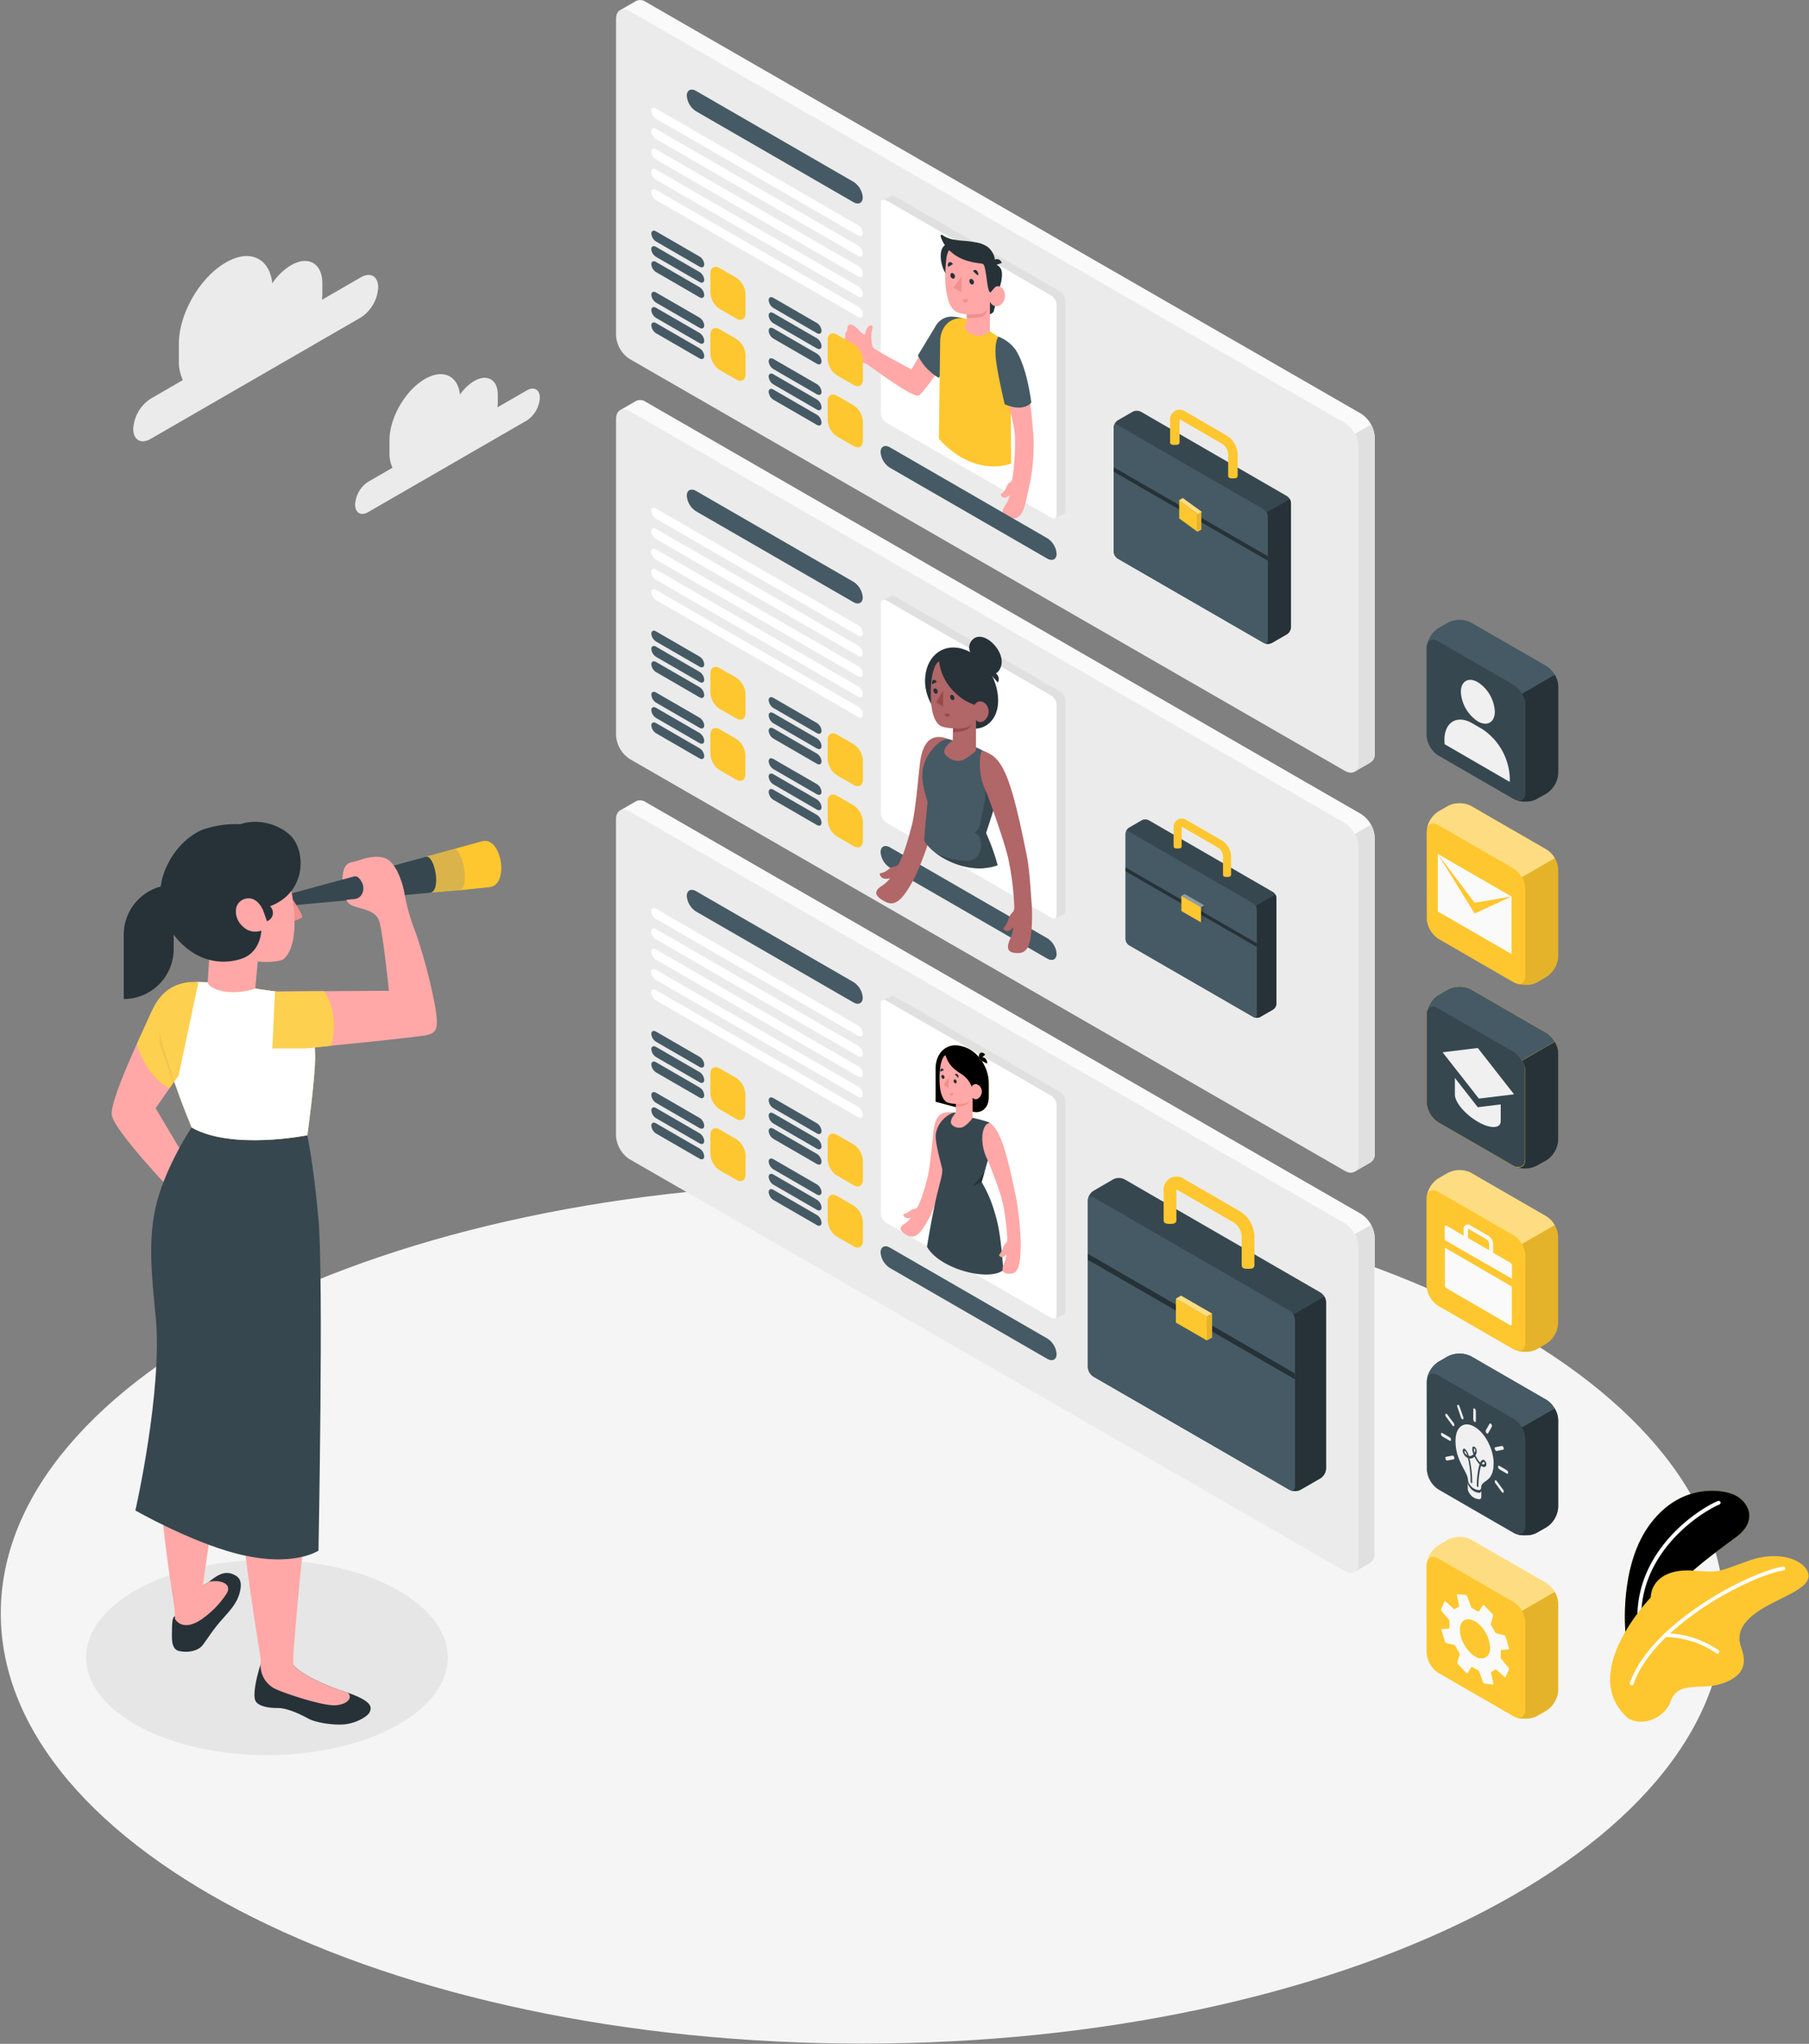 <svg xmlns="http://www.w3.org/2000/svg" xmlns:xlink="http://www.w3.org/1999/xlink" xmlns:v="https://vecta.io/nano" width="1413" height="1596" fill="none"><rect width="100%" height="100%" fill="#808080" stroke="none"/><style><![CDATA[.B{fill:#fec72f}.C{fill:#455a64}.D{fill:#263238}.E{fill:#fff}.F{fill:#ffa8a7}.G{fill:#000}.H{fill:#37474f}.I{opacity:.4}.J{fill:#fafafa}.K{fill:#f28f8f}.L{fill:#e0e0e0}.M{opacity:.1}.N{fill:#ebebeb}.O{fill:#b16668}.P{fill:#f0f0f0}]]></style><path d="M673.683 1595.81C301.956 1595.81.612 1445.38.612 1259.8c0-185.57 301.344-336.006 673.071-336.006S1346.75 1074.23 1346.75 1259.8c0 185.58-301.34 336.01-673.067 336.01z" fill="#f5f5f5"></path><path d="M108.61 1348.23c55.187 29.75 144.634 29.75 199.787 0s55.188-78.01 0-107.8c-55.187-29.78-144.6-29.78-199.787 0-55.188 29.79-55.154 78.02 0 107.8z" fill="#e6e6e6"></path><path d="M281.834 216.565l-30.29 17.502c0-1.356.237-2.713.237-4.002v-8.785c0-15.637-10.956-21.946-24.49-14.145a46.94 46.94 0 0 0-14.585 14.043c-2.239-19.64-17.639-27.136-36.362-16.146-20.352 11.669-36.634 40.093-36.634 63.464v13.127a34.8 34.8 0 0 0 3.087 15.196l-25.134 14.552c-3.955 2.571-7.246 6.041-9.603 10.126a29.91 29.91 0 0 0-3.965 13.38c0 8.684 6.071 12.177 13.568 7.87l164.171-94.806a30.01 30.01 0 0 0 9.6-10.148c2.358-4.09 3.717-8.678 3.968-13.393 0-8.649-6.071-12.177-13.568-7.835zm129.644 88.293l-22.862 13.195c0-1.018.203-2.035.203-3.053v-6.784c0-11.77-8.276-16.553-18.486-10.651-4.401 2.685-8.163 6.296-11.024 10.583-1.662-14.823-13.297-20.351-27.441-12.177-15.264 8.819-27.645 30.257-27.645 47.895v9.905c-.097 3.949.703 7.869 2.341 11.464l-18.996 10.991c-2.971 1.948-5.442 4.57-7.21 7.652a22.59 22.59 0 0 0-2.965 10.088c0 6.546 4.579 9.192 10.175 5.936l123.91-71.537a22.71 22.71 0 0 0 7.207-7.674c1.767-3.088 2.784-6.547 2.969-10.1.067-6.343-4.512-9.023-10.176-5.733z" class="N"></path><use xlink:href="#B" class="B"></use><use xlink:href="#B" opacity=".15" class="G"></use><path d="M1280.44 1262.96c.39 0 .76-.16 1.04-.43a1.48 1.48 0 0 0 .45-1.03c.78-52.07 48.37-81.41 61.06-86.63.18-.07.35-.18.49-.32.14-.13.25-.29.33-.47a1.63 1.63 0 0 0 .13-.57c0-.2-.03-.39-.1-.58-.16-.36-.44-.65-.8-.8a1.5 1.5 0 0 0-1.14-.01c-13.09 5.19-62.14 35.62-62.95 89.34 0 .39.15.77.42 1.05s.65.44 1.04.45h.03z" class="E"></path><path d="M1289.36 1247.45c.48-12.72 11.74-22.55 33.04-20.99s18.15 1.32 43.28-7.63c25.14-8.96 44.1 0 46.74 9.66 3.06 10.59-17.53 17.27-32.53 25.71-14.99 8.45-24.96 18.36-19.91 32.13 4.31 11.8 3.39 22.21-14.99 28.35-16.18 5.43-34.73-2.51-40.09 13.98-3.06 9.39-17.61 20.69-32.63 13.57-40.91-34.7 17.09-94.78 17.09-94.78z" class="B"></path><g class="E"><path d="M1274.57 1316.04c.31 0 .61-.1.86-.29.25-.18.44-.43.53-.73 15.71-45.04 90.06-84.25 117.26-88.73.39-.07.73-.28.96-.6s.32-.71.27-1.1c-.06-.39-.27-.74-.59-.97-.32-.24-.72-.34-1.11-.28-27.71 4.58-103.52 44.64-119.6 90.7-.13.37-.11.78.06 1.14a1.51 1.51 0 0 0 .85.76l.51.1z"></path><path d="M1341.5 1291.32a1.34 1.34 0 0 0 .65-.17c.2-.1.37-.26.5-.45a1.26 1.26 0 0 0 .27-.51c.06-.19.07-.38.05-.58-.03-.19-.09-.38-.2-.55-.1-.17-.23-.31-.39-.42-12.16-8.39-26.52-13-41.28-13.27-.39 0-.77.16-1.04.43a1.48 1.48 0 0 0-.45 1.03c-.01.2.03.39.1.57a1.42 1.42 0 0 0 .31.48 1.58 1.58 0 0 0 .48.33 1.38 1.38 0 0 0 .57.11 73.65 73.65 0 0 1 39.55 12.66c.24.21.55.33.88.34z"></path></g><path d="M1057.82 602.698l12.59-7.259a7.48 7.48 0 0 0 2.63-2.927c.59-1.193.86-2.526.76-3.857V341.481c-.2-3.688-1.26-7.278-3.11-10.478a23.39 23.39 0 0 0-7.51-7.94L504.389 1.469a7.53 7.53 0 0 0-7.361-.814l-12.55 7.225 9.43 246.699a23.55 23.55 0 0 0 3.133 10.462 23.54 23.54 0 0 0 7.518 7.922l553.261 329.735z" class="J"></path><path d="M1061.01 348.741v247.038c0 6.784-4.75 9.531-10.61 6.139L491.805 280.324a23.5 23.5 0 0 1-10.617-18.418V14.834c0-6.784 4.783-9.531 10.651-6.139L1050.5 330.288a23.65 23.65 0 0 1 7.46 7.973c1.82 3.206 2.87 6.795 3.05 10.48z" class="N"></path><path d="M1070.44 595.404l-12.18 7.021c.98-.818 1.75-1.865 2.22-3.048a7.82 7.82 0 0 0 .53-3.736V348.705c-.12-3.467-1.07-6.854-2.78-9.871l12.62-7.259c1.72 3.026 2.67 6.426 2.78 9.905v247.038a7.42 7.42 0 0 1-.67 3.828 7.36 7.36 0 0 1-2.52 2.956v.102z" class="L"></path><path d="M993.51 502.027l11.64-6.717a7.05 7.05 0 0 0 2.26-2.396c.56-.965.88-2.047.95-3.159v-96.863a7.06 7.06 0 0 0-.94-3.162c-.56-.965-1.33-1.785-2.27-2.393l-114.007-65.829a7.17 7.17 0 0 0-6.414 0l-11.641 6.717c-.932.616-1.708 1.441-2.265 2.41s-.879 2.054-.942 3.17v96.863c.063 1.112.386 2.194.943 3.159a7.12 7.12 0 0 0 2.264 2.396l113.983 65.804a7.07 7.07 0 0 0 6.439 0z" class="H"></path><path d="M987.626 502.282a7.07 7.07 0 0 0 2.957.509 7.06 7.06 0 0 0 2.902-.762l11.665-6.717a7.05 7.05 0 0 0 2.26-2.396c.56-.965.88-2.047.95-3.159v-96.888a6.53 6.53 0 0 0-.94-3.156l-18.077 10.429c.596.956.928 2.054.96 3.181v96.863c0 1.843-1.263 2.676-2.677 2.096z" class="D"></path><path d="M990.287 403.319v96.863c0 2.045-1.414 2.879-3.207 1.843l-113.983-65.804a7.12 7.12 0 0 1-2.264-2.396 7.11 7.11 0 0 1-.942-3.159v-96.862c0-2.046 1.439-2.879 3.206-1.869l113.983 65.829c.938.605 1.718 1.424 2.275 2.39a7.02 7.02 0 0 1 .932 3.165z" class="C"></path><path d="M990.281 434.355l-120.396-69.516v3.485l120.422 69.515-.026-3.484z" class="D"></path><g class="B"><path d="M935.316 401.351l-14.254-10.429v13.888l14.254 10.429v-13.888z"></path><path d="M920.71 390.705l3.127-1.813 15.052 10.929-3.128 1.814-15.051-10.93z"></path></g><path d="M921.07 390.925l3.005-1.742 14.464 10.415-3.005 1.743-14.464-10.416z" class="E I"></path><path d="M938.326 399.61v13.888l-3.005 1.743v-13.888l3.005-1.743z" class="B"></path><path d="M938.047 400.319v12.63l-2.733 1.585v-12.63l2.733-1.585z" class="G M"></path><path d="M963.015 373.575c2.045 0 3.712-.177 3.712-2.222v-16.716a17.84 17.84 0 0 0-2.364-8.188 17.82 17.82 0 0 0-5.894-6.155l-32.548-18.913a7.58 7.58 0 0 0-4.051-1.423c-1.459-.074-2.909.276-4.174 1.007a7.58 7.58 0 0 0-2.956 3.114c-.664 1.302-.938 2.767-.788 4.221v16.918c0 2.045 1.641 2.222 3.687 2.222s3.712-.177 3.712-2.222V328.3a3.06 3.06 0 0 1 0-.833c.263.082.517.192.757.328l32.65 18.837a10.64 10.64 0 0 1 3.179 3.449 10.65 10.65 0 0 1 1.391 4.48v16.792c0 2.045 1.641 2.222 3.687 2.222z" class="B"></path><path d="M828.017 227.649l-128.896-74.352c-.43-.286-.926-.461-1.441-.508s-1.034.034-1.51.236l-6.784 3.053 5.597 163.562c.074 1.448.49 2.859 1.216 4.115s1.738 2.322 2.956 3.11l124.757 77.676 6.954-3.121c.432-.307.776-.723.996-1.205a3.02 3.02 0 0 0 .259-1.542V234.908a9.3 9.3 0 0 0-1.192-4.116c-.713-1.26-1.71-2.336-2.912-3.143z" class="L"></path><path d="M821.099 230.767l-128.896-74.352c-2.306-1.323-4.172-.238-4.172 2.408v163.934a9.22 9.22 0 0 0 4.172 7.225l128.896 74.217c2.306 1.323 4.206.237 4.206-2.408V237.992a9.26 9.26 0 0 0-1.242-4.114c-.73-1.255-1.746-2.321-2.964-3.111z" class="E"></path><path d="M743.82 249.948s-7.322-2.27-13.351 7.322c-4.124 6.492-18.549 31.192-18.549 31.192s-28.019-14.863-29.606-16.792-1.489-5.906-1.708-8.03a23.69 23.69 0 0 1 1.074-7.883c.341-2.221-2.88-2.441-4.467.757-1.147 2.245-1.245 4.881-2.245 4.881-1.409-.993-2.724-2.112-3.93-3.344-1.733-1.903-4.881-5.076-7.322-4.637a2.03 2.03 0 0 0-1.064.603c-.284.306-.466.692-.522 1.105-.078 1.305-.384 2.585-.903 3.783-.374.462-.686.971-.928 1.514a13.81 13.81 0 0 0 0 2.44c0 1.172-1.245 1.66-1.391 2.807a19.98 19.98 0 0 0 .293 2.661c0 .561-.195 1.074-.195 1.635.138 1.167.642 2.261 1.44 3.124a33.94 33.94 0 0 0 8.322 6.956c2.563 1.66 5.931 3.149 8.836 4.735s35.927 26.848 40.32 23.919 26.457-35.122 26.457-35.122c5.15-14.278-.561-23.626-.561-23.626z" class="F"></path><path d="M756.611 250.164a39.08 39.08 0 0 0-13.253-2.929c-2.672-.002-5.292.741-7.564 2.147s-4.108 3.418-5.298 5.81l-13.546 22.357c3.578 7.359 9.295 13.467 16.401 17.524l15.548-23.455 7.712-21.454z" class="C"></path><path d="M782.064 264.346c2.685 2.153 4.666 5.06 5.687 8.347a40.74 40.74 0 0 1 1.732 12.204v26.677l.318 50.449c-16.914 5.76-38.417.684-56.454-19.379l1.001-75.125v-1.464c.659-14.962 13.57-21.967 26.286-14.645l10.691 6.053 10.714 6.956.025-.073z" class="B"></path><path d="M770.494 209.481c0 11.374-7.981 18.452-17.841 15.816s-17.842-14.01-17.842-25.383 8.518-11.374 18.354-8.738 17.329 6.932 17.329 18.305zm9.303 18.085a155.99 155.99 0 0 1-3.686 15.621c-.315.598-.775 1.108-1.337 1.484a4.06 4.06 0 0 1-1.884.664l.171-9.983 6.736-7.786zm-3.295-21.405c1.031.174 2.014.566 2.881 1.151s1.599 1.35 2.146 2.242c2.173 3.148.952 10.812-1.732 17.915l-4.882-.659 1.587-20.649z" class="D"></path><path d="M773.473 226.417c.976.952 2.441-.878 3.612-2.026s5.224-2.099 7.323 3.271-1.758 11.008-4.882 11.3a5.22 5.22 0 0 1-6.248-3.709l-.171 23.138c-9.104 9.762-25.042-1.733-17.866-6.005v-6.858c-2.493-.218-4.952-.734-7.322-1.538-3.978-1.781-6.492-6.077-7.713-11.373-1.928-8.543-2.66-15.206-1.025-30.485 1.806-16.767 19.184-12.203 28.581-2.953s5.711 27.238 5.711 27.238z" class="F"></path><g class="D"><path d="M773.469 228.346c.488.147 2.44-3.002 3.612-3.953 1.733-1.343-.488-18.233-.488-18.233 1.977-4.344-1.66-10.909-5.492-13.594-2.73-1.755-5.813-2.889-9.03-3.32a87.17 87.17 0 0 0-8.201-1.122c-3.326-.185-6.636-.584-9.909-1.196a22.27 22.27 0 0 1-7.835-3.368c-.805-.562-1.611 0-1.342 1.049a12.89 12.89 0 0 0 .927 2.612c.705 1.638 1.589 3.193 2.636 4.637a35.39 35.39 0 0 0 3.832 4.247c7.322 6.931 16.621 8.835 24.773 9.763 1.855.195 2.245 2.44 3.222 8.249.854 5.174 1.513 13.741 3.295 14.229z"></path><path d="M776.499 207.429l5.98-2.099c-.245-.974-.848-1.82-1.69-2.368s-1.86-.757-2.85-.585c-1.66.561-2.294 2.831-1.44 5.052z"></path></g><path d="M755.046 245.527c4.018.203 8.047-.051 12.008-.757a7.71 7.71 0 0 0 4.296-3.783 13.23 13.23 0 0 1-2.441 5.15c-2.294 2.758-13.863 2.124-13.863 2.124v-2.734z" class="K"></path><path d="M757.167 219.509a2.78 2.78 0 0 0 .484 1.583c.318.467.771.825 1.298 1.029 1 .244 1.781-.489 1.781-1.685.007-.585-.174-1.157-.517-1.631a2.73 2.73 0 0 0-1.386-1.004c-.855-.22-1.66.512-1.66 1.708zm2.852-7.759l3.832 3.441a3.32 3.32 0 0 0-.903-3.734 1.75 1.75 0 0 0-.69-.519c-.269-.113-.563-.157-.854-.128a1.77 1.77 0 0 0-.811.295c-.242.164-.439.386-.574.645z" class="D"></path><path d="M755.846 233.376l-4.076.659c.114.649.454 1.236.958 1.66a2.81 2.81 0 0 0 1.8.659c1.123-.196 1.708-1.465 1.318-2.978z" class="K"></path><path d="M740.815 208.407l3.466-2.172c-.708-1.342-2.05-1.928-3.002-1.342a2.68 2.68 0 0 0-.894 1.67c-.086.646.068 1.302.43 1.844zm1.515 6.541c-.005.568.166 1.124.49 1.592s.783.823 1.316 1.02c.976.244 1.782-.489 1.782-1.684.003-.565-.166-1.117-.484-1.584s-.771-.825-1.298-1.028c-1.001-.342-1.806.488-1.806 1.684z" class="D"></path><path d="M751.166 215.655l-.22 12.423-6.394-3.343 6.614-9.08z" class="K"></path><path d="M807.23 340.621c-3.734-51.401-11.349-69.829-23.87-75.223-4.32 3.222-5.37 18.33-.854 29.801 0 0 9.763 34.17 10.275 45.91.274 10.833-.387 21.669-1.977 32.388-.082.647-.3 1.269-.641 1.824a4.58 4.58 0 0 1-1.336 1.398c-2.733 1.782-2.441 4.369-4.515 6.809-1.538 1.929-2.978 2.27-2.685 2.978a3.45 3.45 0 0 0 1.551 1.707c.698.373 1.504.494 2.281.343a10.33 10.33 0 0 0 3.344-1.83 28.21 28.21 0 0 1-3.515 7.664c-3.563 5.418-3.392 9.103 4.882 10.324 5.247.781 9.055-2.441 11.69-15.596.757-3.783 2.441-10.569 3.271-15.474 1.916-10.897 2.62-21.972 2.099-33.023z" class="F"></path><path d="M779.795 262.857a29.47 29.47 0 0 1 13.742 10.666c4.588 7.469 8.981 19.526 12.057 40.809 0 0-5.76 7.908-20.819 1.342 0 0-6.542-27.214-7.127-37.977-.635-11.74 2.147-14.84 2.147-14.84zm38.149 157.387l-122.756-70.893c-4.07-2.34-7.36-.678-7.36 3.731a15.78 15.78 0 0 0 2.221 6.985c1.279 2.122 3.04 3.912 5.139 5.227l122.756 70.858c4.07 2.341 7.361.678 7.361-3.697a15.74 15.74 0 0 0-2.219-6.987c-1.279-2.122-3.04-3.912-5.142-5.224zM666.558 141.932L543.768 71.04c-4.036-2.34-7.326-.678-7.326 3.697a15.78 15.78 0 0 0 7.326 12.211l122.79 70.893c4.037 2.34 7.327.678 7.327-3.732-.183-2.461-.942-4.845-2.214-6.96a15.78 15.78 0 0 0-5.113-5.217z" class="C"></path><path d="M670.393 175.952l-157.999-91.21c-2.035-1.187-3.697-.339-3.697 1.832a7.86 7.86 0 0 0 3.697 6.105l157.829 91.21c2.035 1.188 3.697.373 3.765-1.831a7.8 7.8 0 0 0-1.064-3.485c-.625-1.061-1.493-1.959-2.531-2.621zm0 15.875l-157.999-91.21c-2.035-1.187-3.697-.34-3.697 1.865a7.9 7.9 0 0 0 1.12 3.494c.642 1.061 1.525 1.956 2.577 2.612l157.829 91.21c2.035 1.154 3.697.339 3.765-1.865a7.8 7.8 0 0 0-1.064-3.485c-.625-1.061-1.493-1.959-2.531-2.621zm0 15.907l-157.999-91.142c-2.035-1.153-3.697-.339-3.697 1.866a7.9 7.9 0 0 0 1.12 3.493c.642 1.061 1.525 1.956 2.577 2.612l157.829 91.21c2.035 1.188 3.697.34 3.765-1.865-.058-1.242-.416-2.452-1.042-3.527s-1.502-1.982-2.553-2.647zm0 15.874l-157.999-91.21c-2.035-1.187-3.697-.339-3.697 1.832a7.86 7.86 0 0 0 3.697 6.105l157.829 91.211c2.035 1.187 3.697.339 3.765-1.832a7.73 7.73 0 0 0-1.057-3.489 7.75 7.75 0 0 0-2.538-2.617zm0 15.876l-157.999-91.21c-2.035-1.187-3.697-.339-3.697 1.866.094 1.231.478 2.424 1.12 3.479s1.526 1.943 2.577 2.592l157.829 91.244c2.035 1.154 3.697.34 3.765-1.865-.075-1.229-.439-2.423-1.064-3.485s-1.493-1.959-2.531-2.621z" class="E"></path><path d="M666.561 268.654l-12.72-7.326c-4.07-2.375-7.36-.475-7.36 4.24v14.857c.138 2.55.877 5.031 2.156 7.241a16.21 16.21 0 0 0 5.204 5.479l12.856 7.428c4.07 2.34 7.326.441 7.326-4.24v-14.959a16.3 16.3 0 0 0-2.212-7.251c-1.296-2.21-3.095-4.083-5.25-5.469z" class="B"></path><g class="C"><path d="M641.691 258.275c0 2.205-1.628 3.019-3.663 1.865l-33.92-19.639c-1.042-.659-1.918-1.55-2.559-2.603s-1.031-2.24-1.138-3.469c0-2.205 1.628-3.019 3.663-1.865l33.92 19.605a7.88 7.88 0 0 1 2.581 2.61 7.87 7.87 0 0 1 1.116 3.496zm0 11.942c0 2.205-1.628 3.019-3.663 1.866l-33.92-19.64c-1.046-.655-1.924-1.545-2.566-2.599s-1.029-2.243-1.131-3.472c0-2.205 1.628-3.019 3.663-1.866l33.92 19.606a7.87 7.87 0 0 1 3.697 6.105z"></path><use xlink:href="#C"></use></g><path d="M666.561 316.382l-12.72-7.326c-4.07-2.341-7.36-.441-7.36 4.24v14.857c.138 2.55.877 5.031 2.156 7.241a16.21 16.21 0 0 0 5.204 5.479l12.856 7.428c4.07 2.34 7.326.441 7.326-4.24v-14.959a16.3 16.3 0 0 0-2.212-7.251c-1.296-2.21-3.095-4.083-5.25-5.469z" class="B"></path><path d="M641.691 306.002c0 2.205-1.628 3.019-3.663 1.866l-33.92-19.64c-1.046-.655-1.924-1.544-2.566-2.598s-1.029-2.243-1.131-3.473c0-2.205 1.628-3.019 3.663-1.866l33.92 19.606a7.87 7.87 0 0 1 3.697 6.105zm0 11.941c0 2.205-1.628 3.053-3.663 1.866l-33.92-19.64a7.91 7.91 0 0 1-2.57-2.596c-.642-1.055-1.028-2.245-1.127-3.475 0-2.205 1.628-3.019 3.663-1.832l33.92 19.606c1.053.647 1.938 1.534 2.581 2.59a7.81 7.81 0 0 1 1.116 3.481zm0 11.971c0 2.171-1.628 3.019-3.663 1.832l-33.92-19.606a8.02 8.02 0 0 1-2.567-2.618 8.01 8.01 0 0 1-1.13-3.488c0-2.171 1.628-3.019 3.663-1.831l33.92 19.605a7.83 7.83 0 0 1 2.584 2.608 7.82 7.82 0 0 1 1.113 3.498z" class="C"></path><path d="M574.911 216.757l-12.72-7.36c-4.071-2.341-7.327-.441-7.327 4.24v14.89c.127 2.549.857 5.032 2.131 7.243a16.09 16.09 0 0 0 5.196 5.477l12.855 7.463c4.071 2.34 7.327.441 7.327-4.24v-14.959a16.41 16.41 0 0 0-2.215-7.264 16.42 16.42 0 0 0-5.247-5.49z" class="B"></path><path d="M550.076 206.378c0 2.171-1.662 3.019-3.697 1.831l-33.92-19.605c-1.046-.663-1.925-1.559-2.567-2.618s-1.028-2.253-1.13-3.488c0-2.171 1.628-3.019 3.663-1.831l33.92 19.605c1.06.651 1.951 1.543 2.6 2.604a7.88 7.88 0 0 1 1.131 3.502zm0 11.973c0 2.205-1.662 3.019-3.697 1.865l-33.92-19.639c-1.045-.637-1.929-1.508-2.583-2.544a7.94 7.94 0 0 1-1.182-3.426c0-2.205 1.628-3.019 3.663-1.866l33.92 19.606c1.058.635 1.953 1.508 2.612 2.551a7.9 7.9 0 0 1 1.187 3.453zm0 11.908c0 2.205-1.662 3.053-3.697 1.866l-33.92-19.64a7.9 7.9 0 0 1-2.57-2.596c-.642-1.055-1.028-2.245-1.127-3.475 0-2.205 1.628-3.019 3.663-1.866l33.92 19.64c1.059.642 1.95 1.529 2.599 2.584a7.8 7.8 0 0 1 1.132 3.487z" class="C"></path><path d="M574.911 264.484l-12.72-7.327c-4.071-2.375-7.327-.475-7.327 4.24v14.857a16.18 16.18 0 0 0 2.138 7.238c1.273 2.211 3.051 4.089 5.189 5.482l12.855 7.394c4.071 2.341 7.327.441 7.327-4.24V277.17c-.171-2.55-.934-5.024-2.23-7.227s-3.087-4.072-5.232-5.459z" class="B"></path><g class="C"><path d="M550.076 254.106c0 2.205-1.662 3.019-3.697 1.865l-33.92-19.639c-1.042-.659-1.918-1.55-2.559-2.603s-1.031-2.24-1.138-3.469c0-2.205 1.628-3.019 3.663-1.865L546.345 248a7.91 7.91 0 0 1 2.596 2.607c.648 1.061 1.037 2.259 1.135 3.499z"></path><use xlink:href="#D"></use><path d="M550.076 277.983c0 2.205-1.662 3.053-3.697 1.866l-33.92-19.606a8.01 8.01 0 0 1-3.697-6.105c0-2.171 1.628-3.019 3.663-1.832l33.92 19.606a7.83 7.83 0 0 1 2.596 2.587c.648 1.055 1.037 2.25 1.135 3.484z"></path></g><path d="M1057.82 915.067l12.59-7.259c1.12-.722 2.03-1.733 2.63-2.926.59-1.194.86-2.527.76-3.858V653.816c-.24-3.677-1.35-7.246-3.23-10.416a23.46 23.46 0 0 0-7.59-7.832L504.389 313.804c-1.056-.752-2.286-1.222-3.574-1.364a7.6 7.6 0 0 0-3.787.55l-12.55 7.225 9.43 246.665c.204 3.691 1.275 7.281 3.126 10.481a23.53 23.53 0 0 0 7.525 7.937l553.261 329.769z" class="J"></path><path d="M1061.01 661.107v247.038c0 6.784-4.75 9.532-10.61 6.14L491.805 592.657c-3.092-2.02-5.665-4.741-7.509-7.941s-2.91-6.789-3.108-10.478V327.2c0-6.784 4.783-9.531 10.651-6.139L1050.5 642.689c3.07 2.033 5.62 4.759 7.45 7.957 1.82 3.199 2.87 6.782 3.06 10.461z" class="N"></path><path d="M1070.44 907.775l-12.18 6.987a7.77 7.77 0 0 0 2.23-3.046 7.7 7.7 0 0 0 .52-3.738V661.076c-.11-3.468-1.07-6.856-2.78-9.871l12.62-7.259a21.27 21.27 0 0 1 2.78 9.871v247.072a7.42 7.42 0 0 1-.67 3.828 7.35 7.35 0 0 1-2.52 2.956v.102zM828.017 540.016l-128.895-74.352a3.05 3.05 0 0 0-1.436-.535c-.517-.054-1.038.025-1.515.229l-6.784 3.087 5.664 163.731c.079 1.447.498 2.856 1.223 4.111a9.23 9.23 0 0 0 2.949 3.114l124.757 77.575 6.954-3.121c.435-.297.781-.706 1.002-1.184s.308-1.006.253-1.53V547.377c-.058-1.471-.467-2.907-1.193-4.187a9.23 9.23 0 0 0-2.979-3.174z" class="L"></path><path d="M821.099 543.134l-128.896-74.352c-2.306-1.323-4.172-.271-4.172 2.408v163.935c.079 1.447.498 2.856 1.223 4.111a9.23 9.23 0 0 0 2.949 3.114l128.896 74.216c2.306 1.323 4.206.238 4.206-2.408V550.359a9.19 9.19 0 0 0-1.234-4.118c-.732-1.256-1.75-2.321-2.972-3.107z" class="E"></path><path d="M817.944 732.61l-122.756-70.893c-4.07-2.34-7.36-.678-7.36 3.732.184 2.465.946 4.852 2.225 6.967a15.74 15.74 0 0 0 5.135 5.21l122.756 70.892c4.07 2.341 7.361.679 7.361-3.731a15.75 15.75 0 0 0-2.226-6.968c-1.279-2.115-3.038-3.9-5.135-5.209zM666.558 454.265l-122.79-70.858c-4.036-2.341-7.326-.679-7.326 3.697.178 2.467.934 4.858 2.206 6.98s3.027 3.913 5.12 5.231l122.79 70.859c4.037 2.34 7.327.678 7.327-3.698-.178-2.467-.934-4.858-2.207-6.979a15.79 15.79 0 0 0-5.12-5.232z" class="C"></path><path d="M670.393 488.32l-157.999-91.245c-2.035-1.153-3.697-.339-3.697 1.866a7.91 7.91 0 0 0 1.12 3.494 7.89 7.89 0 0 0 2.577 2.611l157.829 91.211c2.035 1.187 3.697.339 3.765-1.866a7.72 7.72 0 0 0-1.065-3.47 7.73 7.73 0 0 0-2.53-2.601zm0 15.876l-157.999-91.21c-2.035-1.187-3.697-.339-3.697 1.831a7.86 7.86 0 0 0 3.697 6.106l157.829 91.21c2.035 1.188 3.697.374 3.765-1.831a7.73 7.73 0 0 0-1.057-3.489 7.75 7.75 0 0 0-2.538-2.617zm0 16.044l-157.999-91.21c-2.035-1.187-3.697-.339-3.697 1.865a7.9 7.9 0 0 0 1.12 3.494c.642 1.061 1.525 1.956 2.577 2.612l157.829 91.041c2.035 1.153 3.697.339 3.765-1.866a7.79 7.79 0 0 0-1.101-3.39 7.81 7.81 0 0 0-2.494-2.546zm0 15.737l-157.999-91.244c-2.035-1.154-3.697-.34-3.697 1.865a7.91 7.91 0 0 0 1.12 3.494c.642 1.061 1.525 1.955 2.577 2.612l157.829 91.278c2.035 1.187 3.697.339 3.765-1.866-.064-1.236-.424-2.439-1.05-3.507a7.72 7.72 0 0 0-2.545-2.632zm0 15.875l-157.999-91.211c-2.035-1.187-3.697-.339-3.697 1.832a7.86 7.86 0 0 0 3.697 6.105l157.829 91.211c2.035 1.187 3.697.339 3.765-1.832-.069-1.23-.432-2.427-1.057-3.489s-1.496-1.959-2.538-2.616z" class="E"></path><path d="M666.561 581.024l-12.72-7.361c-4.07-2.34-7.36-.441-7.36 4.24v14.857a16.21 16.21 0 0 0 2.156 7.242 16.22 16.22 0 0 0 5.204 5.478l12.856 7.428c4.07 2.341 7.326.441 7.326-4.24v-14.924a16.24 16.24 0 0 0-2.204-7.256 16.25 16.25 0 0 0-5.258-5.464z" class="B"></path><g class="C"><use xlink:href="#C" y="288.454"></use><path d="M641.691 582.584c0 2.205-1.628 3.019-3.663 1.866l-33.92-19.64c-1.042-.659-1.918-1.549-2.559-2.602a8.01 8.01 0 0 1-1.138-3.469c0-2.205 1.628-3.019 3.663-1.866l33.92 19.606a7.87 7.87 0 0 1 3.697 6.105zm0 11.938c0 2.205-1.628 3.019-3.663 1.865l-33.92-19.639c-1.046-.655-1.924-1.545-2.566-2.599s-1.029-2.243-1.131-3.473c0-2.205 1.628-3.019 3.663-1.865l33.92 19.605a7.88 7.88 0 0 1 2.581 2.61 7.87 7.87 0 0 1 1.116 3.496z"></path></g><path d="M666.561 628.784l-12.72-7.361c-4.07-2.341-7.36-.441-7.36 4.24v14.857c.133 2.551.869 5.034 2.149 7.246a16.14 16.14 0 0 0 5.211 5.474l12.856 7.462c4.07 2.341 7.326.441 7.326-4.24v-14.959a16.3 16.3 0 0 0-2.212-7.251c-1.296-2.21-3.095-4.083-5.25-5.468z" class="B"></path><path d="M641.691 618.369c0 2.171-1.628 3.019-3.663 1.832l-33.92-19.606a8.01 8.01 0 0 1-3.697-6.106c0-2.17 1.628-3.018 3.663-1.831l33.92 19.605a7.83 7.83 0 0 1 2.584 2.608 7.82 7.82 0 0 1 1.113 3.498z" class="C"></path><path d="M728.003 648.662c11.784-51.673 25.256-60.857 12.67-71.562-12.946-4.952-19.64 2.102-21.881 17.261-1.107 7.386-3.513 38.395-6.528 49.958-2.628 10.179-6.197 22.793-10.152 30.068-.318.61-.778 1.135-1.342 1.53s-1.213.648-1.895.739c-3.679.525-4.785 2.6-7.773 4.121-2.351 1.19-4.094.886-3.983 1.715a4.59 4.59 0 0 0 3.707 3.679c1.472.151 2.96.048 4.398-.304-1.764 2.337-3.939 4.334-6.418 5.892-5.753 3.735-6.694 7.386 2.435 12.254 5.753 3.043 11.064 1.577 18.229-10.069a94.02 94.02 0 0 0 7.164-13.471c4.468-10.349 8.266-20.975 11.369-31.811z" class="O"></path><path d="M761.506 583.327c12.808 4.454 13.693 11.839 16.902 20.498 2.327 6.164 2.541 12.926.608 19.225l-8.935 27.441a180.86 180.86 0 0 1 9.046 25.089c-22.406 8.437-50.373-6.639-57.122-18.976-.277-2.324 1.466-19.364 2.517-30.428-3.928-12.476-4.979-20-3.319-27.109 3.098-13.195 15.075-23.624 20.386-21.715l19.917 5.975z" class="C"></path><g class="D"><path d="M746.266 565.675l9.461 2.573c13.139 3.596 23.872-5.81 23.927-20.996 0-18.174-12.669-36.431-28.436-40.719-15.768-4.315-28.603 6.944-28.686 25.145-.055 15.187 10.567 30.401 23.734 33.997z"></path><path d="M758.599 500.7c-4.066 5.864.249 11.756 6.252 18.063s11.424 10.65 15.49 4.813 1.854-14.163-4.149-20.47-13.499-8.188-17.593-2.406z"></path><path d="M773.322 526.148l6.031 6.777c.616-.955.889-2.092.773-3.224s-.613-2.189-1.41-3c-.287-.431-.666-.794-1.109-1.062s-.942-.434-1.457-.487a3.51 3.51 0 0 0-1.525.181 3.52 3.52 0 0 0-1.303.815z"></path></g><path d="M733.539 516.495c-3.015 1.217-6.777 8.963-6.473 27.386.249 15.656 4.592 20.663 6.777 22.378s6.445 2.185 10.539 2.517l-.221 9.405s-6.943 4.675-6.584 9.046 9.599 8.852 14.938 6.113c3.496-1.884 6.725-4.229 9.599-6.971.073-.077.131-.168.169-.268a.79.79 0 0 0 .052-.312v-23.568c.384.483.866.88 1.415 1.164a4.37 4.37 0 0 0 3.579.198c.576-.222 1.099-.564 1.534-1.003a8.82 8.82 0 0 0 3.252-5.502 8.83 8.83 0 0 0-1.315-6.254c-2.628-3.818-7.497-4.316-9.406-.415a38.45 38.45 0 0 1-15.269-9.433c-6.991-6.39-11.457-15.077-12.586-24.481z" class="O"></path><path d="M742.138 544.102a2.6 2.6 0 0 0 1.604 2.544c.941.305 1.743-.332 1.771-1.438a2.77 2.77 0 0 0-1.577-2.573c-.941-.304-1.743.36-1.798 1.467z" class="D"></path><path d="M741.645 557.156l-3.928.36a2.76 2.76 0 0 0 .866 1.606c.462.422 1.054.675 1.678.717 1.079-.083 1.577-1.3 1.384-2.683z" fill="#9a4a4d"></path><path d="M728.279 534.308l3.43-1.825c-.636-1.3-1.909-1.937-2.766-1.439a2.46 2.46 0 0 0-.664 3.264zm.782 4.785c-.015.536.127 1.064.407 1.521a2.76 2.76 0 0 0 1.17 1.052c.94.304 1.742-.36 1.798-1.466.029-.538-.11-1.072-.397-1.528a2.6 2.6 0 0 0-1.208-1.017c-.94-.304-1.743.332-1.77 1.438z" class="D"></path><path d="M736.662 539.096l.055 12.78-5.339-3.403 5.284-9.377zm7.745 29.678c4.343.525 13.278 0 14.689-3.679-.509 1.773-1.625 3.31-3.154 4.343-2.766 1.908-11.59 2.462-11.59 2.462l.055-3.126z" fill="#9a4a4d"></path><path d="M755.669 672.205c7.359 0 12.006-7.386 10.069-16.321 0-.359-.138-.636-.221-.885-1.438-4.398-4.536-4.702-4.536-4.702a11.27 11.27 0 0 0 3.48-3.739c.859-1.497 1.362-3.17 1.471-4.892l3.568-17.538a25.96 25.96 0 0 0-.691-9.239l8.99-9.626 1.66 1.798c1.386 5.257 1.261 10.799-.36 15.988l-8.935 27.441c3.678 8.109 6.703 16.499 9.046 25.09-16.597 6.224-35.961-.332-47.855-9.156a60.42 60.42 0 0 0 24.314 5.781z" class="H"></path><path d="M802.061 668.412c-9.958-49.792-16.238-71.091-27.164-78.643-2.314-1.503-4.792-2.737-7.386-3.679-1.521.581-1.66 3.845-1.964 5.975-.813 9.823 1.152 19.677 5.671 28.436 0 0 14.55 39.281 16.874 52.558 2.336 11.7 3.733 23.568 4.177 35.491a5.75 5.75 0 0 1-1.605 4.177c-2.766 2.6-2.766 5.283-4.37 8.492-1.356 2.517-2.767 3.209-2.407 3.956.392.761 1.059 1.344 1.866 1.632s1.692.258 2.477-.083c1.265-.714 2.389-1.651 3.319-2.766a35.16 35.16 0 0 1-2.627 9.488c-2.988 6.943-2.241 11.064 6.832 10.788 5.699-.221 9.267-4.73 10.124-20.304.353-5.804.353-11.624 0-17.427-1.078-15.353-1.964-28.769-3.817-38.091z" class="O"></path><g class="C"><use xlink:href="#E"></use><path d="M641.691 642.351c0 2.204-1.628 3.052-3.663 1.865l-33.92-19.639c-1.047-.653-1.928-1.543-2.57-2.597a7.9 7.9 0 0 1-1.127-3.475c0-2.205 1.628-3.019 3.663-1.832l33.92 19.606c1.053.647 1.938 1.535 2.581 2.59a7.81 7.81 0 0 1 1.116 3.482z"></path></g><path d="M574.911 529.094l-12.72-7.326c-4.071-2.341-7.327-.441-7.327 4.24v14.857a16.18 16.18 0 0 0 2.138 7.238c1.273 2.211 3.051 4.089 5.189 5.481l12.855 7.361c4.071 2.341 7.327.441 7.327-4.24v-14.959a16.42 16.42 0 0 0-7.462-12.652z" class="B"></path><g class="C"><path d="M550.076 518.712c0 2.205-1.662 3.053-3.697 1.866l-33.92-19.606a8.02 8.02 0 0 1-2.567-2.618 8.01 8.01 0 0 1-1.13-3.488c0-2.205 1.628-3.019 3.663-1.831l33.92 19.605a7.84 7.84 0 0 1 2.596 2.587 7.85 7.85 0 0 1 1.135 3.485zm0 11.975c0 2.171-1.662 3.019-3.697 1.832l-33.92-19.606a8.01 8.01 0 0 1-3.697-6.105c0-2.171 1.628-3.019 3.663-1.832l33.92 19.606c1.06.65 1.951 1.543 2.6 2.604a7.87 7.87 0 0 1 1.131 3.501z"></path><use xlink:href="#D" y="276.583"></use></g><path d="M574.908 576.85l-12.72-7.361c-4.071-2.34-7.327-.441-7.327 4.24v14.857c.117 2.536.829 5.008 2.078 7.218s3.001 4.095 5.113 5.502l12.856 7.429c4.07 2.34 7.326.441 7.326-4.24V589.57a16.41 16.41 0 0 0-2.162-7.225c-1.272-2.207-3.04-4.089-5.164-5.495z" class="B"></path><path d="M550.076 566.471c0 2.171-1.662 3.019-3.697 1.832l-33.92-19.606c-1.046-.662-1.925-1.558-2.567-2.617a8.02 8.02 0 0 1-1.13-3.488c0-2.171 1.628-3.019 3.663-1.832l33.92 19.606c1.06.65 1.951 1.543 2.6 2.604a7.87 7.87 0 0 1 1.131 3.501zm0 11.94c0 2.204-1.662 3.018-3.697 1.865l-33.92-19.639c-1.046-.655-1.924-1.545-2.566-2.599s-1.029-2.243-1.131-3.473c0-2.205 1.628-3.019 3.663-1.866l33.92 19.606c1.058.652 1.948 1.545 2.596 2.606a7.91 7.91 0 0 1 1.135 3.5zm0 11.942c0 2.205-1.662 3.019-3.697 1.866l-33.92-19.64c-1.046-.655-1.924-1.545-2.566-2.599s-1.029-2.243-1.131-3.473c0-2.204 1.628-3.019 3.663-1.865l33.92 19.605a7.91 7.91 0 0 1 3.731 6.106z" class="C"></path><path opacity=".3" d="M936.7 653.375l-.272.17.34-.204.644-.339-.712.373z" class="G"></path><use xlink:href="#F" class="B"></use><use xlink:href="#F" class="E I"></use><path opacity=".3" d="M924.725 630.274l.271.306-.271-.306zM1032.52 786.17l-.38.237.48-.271.85-.509-.95.543z" class="G"></path><use xlink:href="#G" class="B"></use><use xlink:href="#G" class="E I"></use><path opacity=".3" d="M1016.07 754.285l.37.407-.37-.407z" class="G"></path><path d="M1057.82 1227.6l12.59-7.25c1.12-.73 2.03-1.74 2.63-2.93a7.48 7.48 0 0 0 .76-3.86V966.387c-.2-3.688-1.26-7.278-3.11-10.478a23.39 23.39 0 0 0-7.51-7.94L504.389 626.375a7.53 7.53 0 0 0-3.573-1.374c-1.29-.143-2.595.05-3.788.56l-12.55 7.225 9.43 246.699c.199 3.687 1.268 7.275 3.119 10.47s4.432 5.907 7.532 7.914L1057.82 1227.6z" class="J"></path><path d="M1061.01 973.645v247.075c0 6.78-4.75 9.49-10.61 6.14L491.771 905.229a23.5 23.5 0 0 1-10.617-18.418V639.773c0-6.784 4.783-9.532 10.651-6.14L1050.5 955.261c3.07 2.022 5.63 4.74 7.45 7.935 1.83 3.194 2.88 6.774 3.06 10.449z" class="N"></path><path d="M1070.44 1220.31l-12.18 7.02c.98-.82 1.75-1.86 2.22-3.05a7.79 7.79 0 0 0 .53-3.73V973.612c-.12-3.467-1.07-6.854-2.78-9.871l12.62-7.259c1.72 3.026 2.67 6.426 2.78 9.905v247.043a7.39 7.39 0 0 1-.67 3.82 7.31 7.31 0 0 1-2.52 2.96v.1z" class="L"></path><path d="M1015.79 1163.36l15.64-9.02c1.25-.82 2.29-1.93 3.04-3.22a9.64 9.64 0 0 0 1.27-4.25v-130.11a9.5 9.5 0 0 0-1.26-4.25c-.75-1.3-1.79-2.4-3.05-3.22l-153.148-88.425a9.64 9.64 0 0 0-8.615 0l-15.637 9.057c-1.256.816-2.3 1.918-3.049 3.215s-1.18 2.752-1.259 4.248V1067.5c.084 1.5.518 2.95 1.266 4.24a9.53 9.53 0 0 0 3.042 3.22l153.11 88.4c1.34.68 2.82 1.04 4.33 1.04 1.5 0 2.98-.36 4.32-1.04zm-31.407-369.259l9.904-5.715a6.05 6.05 0 0 0 1.927-2.038c.474-.821.748-1.742.802-2.688v-82.411c-.05-.947-.324-1.869-.798-2.69a6.01 6.01 0 0 0-1.931-2.036l-96.998-56.008c-.847-.423-1.781-.644-2.728-.644a6.11 6.11 0 0 0-2.729.644l-9.904 5.736a6.02 6.02 0 0 0-1.931 2.036c-.474.822-.747 1.744-.797 2.691v82.41a6.05 6.05 0 0 0 .802 2.688 6.07 6.07 0 0 0 1.926 2.039l96.977 55.986a6.01 6.01 0 0 0 5.478 0z" class="H"></path><path d="M1007.89 1163.7c1.26.51 2.61.74 3.97.68a9.61 9.61 0 0 0 3.9-1.02l15.67-9.03c1.25-.82 2.29-1.92 3.04-3.21a9.64 9.64 0 0 0 1.27-4.25v-130.11c-.04-1.5-.48-2.96-1.26-4.24l-24.28 13.97c.8 1.29 1.24 2.76 1.29 4.27v130.12c0 2.48-1.7 3.6-3.6 2.82zm-28.512-369.385c.797.322 1.655.47 2.515.433a6.02 6.02 0 0 0 2.469-.648l9.925-5.715a6.06 6.06 0 0 0 1.927-2.038c.474-.821.748-1.742.802-2.688v-82.411a5.46 5.46 0 0 0-.795-2.686l-15.382 8.852a5.42 5.42 0 0 1 .816 2.707v82.41c0 1.569-1.074 2.278-2.277 1.784z" class="D"></path><path d="M1011.46 1030.77v130.11c0 2.75-1.9 3.87-4.31 2.48l-153.113-88.4a9.6 9.6 0 0 1-3.042-3.21c-.748-1.3-1.181-2.75-1.266-4.25V937.454c0-2.748 1.934-3.867 4.308-2.51l153.113 88.426a9.53 9.53 0 0 1 3.04 3.18c.75 1.29 1.18 2.73 1.27 4.22zm-29.821-320.648v82.411c0 1.74-1.203 2.449-2.729 1.569l-96.976-55.987a6.05 6.05 0 0 1-1.927-2.038c-.474-.821-.748-1.742-.802-2.688v-82.368c0-1.74 1.225-2.449 2.729-1.59l96.976 56.008c.792.51 1.452 1.2 1.926 2.014a5.99 5.99 0 0 1 .803 2.669z" class="C"></path><path d="M1011.46 1072.49l-161.731-93.418v4.681l161.761 93.377-.03-4.64zm-29.821-335.942l-102.434-59.165v2.965l102.455 59.144-.021-2.944z" class="D"></path><g class="B"><path d="M942.732 1028.12l-24.252-14.01v18.69l24.252 13.98v-18.66zm-4.627-319.675l-15.36-8.873v11.838l15.36 8.851v-11.816z"></path><path d="M918.484 1014.11l4.037-2.34 24.252 14.01-4.036 2.34-24.253-14.01z"></path></g><path d="M918.484 1014.11l4.037-2.34 24.252 14.01-4.036 2.34-24.253-14.01zm4.263-314.536l2.556-1.482 15.361 8.873-2.556 1.482-15.361-8.873z" class="I E"></path><path d="M946.773 1025.78v18.69l-4.036 2.31v-18.66l4.036-2.34z" class="B"></path><path d="M946.773 1025.78v18.69l-4.036 2.31v-18.66l4.036-2.34zm-6.109-318.817V718.8l-2.556 1.461v-11.816l2.556-1.482z" class="M G"></path><path d="M974.824 990.81c2.748 0 4.987-.238 4.987-2.985v-22.557c-.154-3.869-1.243-7.643-3.175-10.998a23.96 23.96 0 0 0-7.917-8.269l-43.723-25.304c-1.591-1.148-3.481-1.812-5.441-1.912a10.18 10.18 0 0 0-5.607 1.353 10.19 10.19 0 0 0-3.971 4.184 10.18 10.18 0 0 0-1.059 5.669v22.727c0 2.747 2.205 2.985 4.952 2.985s4.987-.238 4.987-2.985v-22.727a4.11 4.11 0 0 1 0-1.119 5.33 5.33 0 0 1 1.017.441l43.859 25.338a14.21 14.21 0 0 1 4.273 4.612c1.063 1.837 1.7 3.889 1.866 6.005v22.557c0 2.747 2.205 2.985 4.952 2.985zm-16.39-305.996c1.74 0 3.158-.15 3.158-1.89v-14.287a15.16 15.16 0 0 0-2.011-6.966 15.17 15.17 0 0 0-5.014-5.237l-27.693-16.026c-1.008-.728-2.205-1.148-3.446-1.211s-2.475.234-3.551.857a6.45 6.45 0 0 0-3.186 6.24v14.394c0 1.74 1.397 1.891 3.137 1.891s3.158-.151 3.158-1.891v-14.394a2.63 2.63 0 0 1 0-.709c.224.071.44.164.644.279l27.779 16.049c1.109.759 2.034 1.757 2.707 2.921a9.01 9.01 0 0 1 1.181 3.803v14.287c0 1.74 1.397 1.89 3.137 1.89z" class="B"></path><path d="M828.017 852.654l-128.896-74.318a3.05 3.05 0 0 0-1.436-.536 3.06 3.06 0 0 0-1.515.23l-6.784 3.053 5.597 163.561a9.16 9.16 0 0 0 1.216 4.116c.725 1.256 1.738 2.322 2.956 3.109l124.757 77.681 6.954-3.12c.432-.31.776-.73.996-1.21a3 3 0 0 0 .259-1.54V859.811a9.31 9.31 0 0 0-1.214-4.059c-.712-1.241-1.701-2.302-2.89-3.098z" class="L"></path><path d="M821.099 855.671l-128.896-74.352c-2.306-1.323-4.172-.238-4.172 2.408v163.901c.074 1.448.49 2.859 1.216 4.115s1.738 2.322 2.956 3.11l128.896 74.217c2.306 1.32 4.206.24 4.206-2.41V862.828a9.26 9.26 0 0 0-1.256-4.076c-.731-1.243-1.741-2.297-2.95-3.081z" class="E"></path><path d="M736.254 922.928c8.884-38.932 19.573-45.993 10.087-54.102-11.057-1.687-15.325 1.785-17.012 13.191-.835 5.587-2.639 28.923-4.908 37.652-1.94 7.663-4.675 17.168-7.663 22.638a3.2 3.2 0 0 1-1.011 1.156c-.426.297-.917.487-1.433.551-2.774.408-3.588 1.94-5.819 3.124-1.766.892-3.065.659-2.988 1.299.134.687.472 1.318.971 1.81s1.134.821 1.823.945a9.95 9.95 0 0 0 3.317-.214 18.64 18.64 0 0 1-4.83 4.423c-4.346 2.813-5.063 5.568 1.823 9.234 4.326 2.308 8.38 1.183 13.734-7.565a71.82 71.82 0 0 0 5.393-10.165c3.686-9.486 7.1-17.692 8.516-23.977z" class="F"></path><use xlink:href="#H" class="B"></use><use xlink:href="#H" opacity=".25" class="G"></use><use xlink:href="#I" class="B"></use><use xlink:href="#I" opacity=".5" class="G"></use><path d="M759.632 872.823s12.104 2.851 13.578 4.015c-8.768 9.409-1.61 29.253-1.61 29.253l-4.869 16.954a97.86 97.86 0 0 1 9.952 22.871c2.929 9.699 4.772 16.877 7.003 45.896-11.504 9.158-49.854-.872-59.612-18.234 0 0 2.988-19.03 6.887-36.682 2.832-12.9 5.625-19.864 4.927-24.52-5.141-19.65-5.529-24.539-4.636-28.38 2.58-10.766 12.706-15.809 15.208-15.15l13.172 3.977z" class="H"></path><path d="M738.522 824.018c-2.192.911-4.907 6.537-4.636 19.961.214 11.386 3.395 15.014 4.986 16.255s4.675 1.572 7.759 1.785v6.789s-4.132 4.443-3.88 7.624 5.956 5.451 9.835 3.453a23.82 23.82 0 0 0 7.119-7.061v-15.635c.282.35.635.637 1.035.841s.84.321 1.289.343.898-.051 1.317-.215a3.19 3.19 0 0 0 1.112-.736 6.44 6.44 0 0 0 1.377-8.575c-1.94-2.754-5.47-3.084-6.828-.252-1.625-4.27-4.638-7.87-8.555-10.223-6.382-4.015-9.757-7.623-11.93-14.354z" class="F"></path><path d="M744.833 844.075c-.013.388.091.771.299 1.1s.509.587.865.742c.679.233 1.261-.252 1.3-1.047a1.94 1.94 0 0 0-1.183-1.94c-.679-.194-1.261.33-1.281 1.145z" class="D"></path><path d="M744.497 853.581l-2.871.272c.061.469.292.9.65 1.211a1.94 1.94 0 0 0 1.289.476c.718-.077 1.164-.95.932-1.959z" class="K"></path><path d="M734.722 836.919l2.483-1.319c-.446-.951-1.377-1.417-2.056-1.048-.357.268-.6.66-.679 1.099a1.77 1.77 0 0 0 .252 1.268zm13.677 4.791l-2.483-2.658c.446-.698 1.378-.659 2.076 0a2.25 2.25 0 0 1 .644 1.262c.074.478-.01.968-.237 1.396zm-13.113-1.222c-.032.407.065.813.278 1.162a1.94 1.94 0 0 0 .905.778c.679.214 1.261-.252 1.28-1.067.034-.404-.061-.809-.27-1.157a1.94 1.94 0 0 0-.894-.783c-.64-.213-1.26.272-1.299 1.067z" class="D"></path><path d="M741.107 841.222l-.194 8.516-3.899-2.445 4.093-6.071zm5.431 20.798c3.162.369 9.699 0 10.65-2.735a5.59 5.59 0 0 1-2.27 3.182c-1.94 1.396-8.38 1.823-8.38 1.823v-2.27z" class="K"></path><path d="M769.098 914.859l-8.865 11.271 6.498-3.085 2.367-8.186z" class="D"></path><path d="M794.14 937.652c-7.507-37.42-12.686-55.092-20.892-60.814-4.132.407-5.373 5.819-5.819 9.001-.64 7.016.819 14.065 4.19 20.252 0 0 10.223 25.062 11.969 34.917a171.11 171.11 0 0 1 3.181 26.731c.022 1.173-.416 2.308-1.222 3.162-1.94 1.939-1.94 3.976-3.317 6.401-1.009 1.94-2.115 2.425-1.804 2.987.303.573.81 1.011 1.421 1.226s1.281.194 1.876-.062a8.88 8.88 0 0 0 2.483-2.095 26.25 26.25 0 0 1-1.939 7.139c-2.251 5.257-1.688 8.38 5.14 8.128 4.287-.155 6.984-3.55 7.624-15.267.316-4.377.354-8.77.116-13.152-.518-9.563-1.521-19.093-3.007-28.554z" class="F"></path><path d="M817.944 1045.15l-122.756-70.858c-4.07-2.341-7.36-.679-7.36 3.697a15.74 15.74 0 0 0 2.218 6.987c1.279 2.122 3.041 3.912 5.142 5.224l122.756 70.86c4.07 2.34 7.361.68 7.361-3.7-.179-2.47-.94-4.86-2.219-6.99-1.279-2.12-3.04-3.91-5.142-5.22zM666.558 766.834l-122.79-70.892c-4.036-2.34-7.326-.678-7.326 3.731.183 2.462.941 4.846 2.214 6.961s3.023 3.902 5.112 5.216l122.79 70.893c4.037 2.34 7.327.678 7.327-3.731-.183-2.462-.942-4.846-2.214-6.961a15.78 15.78 0 0 0-5.113-5.217z" class="C"></path><path d="M670.393 800.856l-157.999-91.21c-2.035-1.187-3.697-.339-3.697 1.866.094 1.231.478 2.424 1.12 3.479s1.526 1.943 2.577 2.592l157.829 91.245c2.035 1.153 3.697.339 3.765-1.866-.075-1.229-.439-2.423-1.064-3.485s-1.493-1.959-2.531-2.621zm0 15.876l-157.999-91.21c-2.035-1.154-3.697-.34-3.697 1.865.094 1.237.478 2.433 1.12 3.494s1.525 1.955 2.577 2.612l157.829 91.21c2.035 1.153 3.697.339 3.765-1.865a7.8 7.8 0 0 0-1.064-3.485c-.625-1.061-1.493-1.959-2.531-2.621zm0 15.907l-157.999-91.244c-2.035-1.154-3.697-.34-3.697 1.865a7.9 7.9 0 0 0 1.12 3.494c.642 1.061 1.525 1.955 2.577 2.612l157.829 91.21c2.035 1.187 3.697.339 3.765-1.865-.074-1.225-.439-2.414-1.065-3.47s-1.492-1.948-2.53-2.602zm0 15.877l-157.999-91.211c-2.035-1.187-3.697-.339-3.697 1.832a7.86 7.86 0 0 0 3.697 6.105l157.829 91.211c2.035 1.187 3.697.339 3.765-1.832a7.73 7.73 0 0 0-1.057-3.489c-.626-1.062-1.496-1.959-2.538-2.616zm0 15.875L512.394 773.18c-2.035-1.187-3.697-.339-3.697 1.866a7.91 7.91 0 0 0 1.12 3.494 7.9 7.9 0 0 0 2.577 2.611l157.829 91.211c2.035 1.153 3.697.339 3.765-1.866a7.8 7.8 0 0 0-1.064-3.484c-.625-1.062-1.493-1.96-2.531-2.621z" class="E"></path><path d="M666.561 893.559l-12.72-7.326c-4.07-2.341-7.36-.441-7.36 4.239v14.857a16.21 16.21 0 0 0 2.156 7.242 16.2 16.2 0 0 0 5.204 5.478l12.856 7.429c4.07 2.34 7.326.441 7.326-4.24v-14.959a16.3 16.3 0 0 0-2.212-7.251c-1.296-2.21-3.095-4.083-5.25-5.469z" class="B"></path><g class="C"><use xlink:href="#E" y="252.875"></use><path d="M641.691 895.12c0 2.205-1.628 3.019-3.663 1.866l-33.92-19.639c-1.047-.653-1.928-1.543-2.57-2.597a7.9 7.9 0 0 1-1.127-3.475c0-2.205 1.628-3.019 3.663-1.866l33.92 19.64a7.77 7.77 0 0 1 2.584 2.588 7.76 7.76 0 0 1 1.113 3.483zm0 11.974c0 2.171-1.628 3.019-3.663 1.832l-33.92-19.605c-1.046-.663-1.925-1.559-2.567-2.618a8.02 8.02 0 0 1-1.13-3.488c0-2.171 1.628-3.019 3.663-1.832l33.92 19.606c1.056.652 1.942 1.546 2.584 2.607s1.025 2.261 1.113 3.498z"></path></g><path d="M666.561 941.286l-12.72-7.327c-4.07-2.34-7.36-.441-7.36 4.24v14.857a16.21 16.21 0 0 0 2.156 7.242 16.22 16.22 0 0 0 5.204 5.478l12.856 7.428c4.07 2.341 7.326.441 7.326-4.24v-14.958a16.3 16.3 0 0 0-2.212-7.252c-1.296-2.209-3.095-4.083-5.25-5.468z" class="B"></path><path d="M641.691 930.905c0 2.205-1.628 3.019-3.663 1.865l-33.92-19.639c-1.046-.655-1.924-1.545-2.566-2.599s-1.029-2.243-1.131-3.473c0-2.205 1.628-3.019 3.663-1.866l33.92 19.606c1.054.654 1.938 1.549 2.581 2.61a7.87 7.87 0 0 1 1.116 3.496zm0 11.94c0 2.205-1.628 3.053-3.663 1.865l-33.92-19.605c-1.046-.663-1.925-1.559-2.567-2.618s-1.028-2.253-1.13-3.488c0-2.171 1.628-3.019 3.663-1.832l33.92 19.606c1.053.647 1.938 1.535 2.581 2.59a7.81 7.81 0 0 1 1.116 3.482zm0 11.976c0 2.171-1.628 3.019-3.663 1.832l-33.92-19.606a8.01 8.01 0 0 1-3.697-6.106c0-2.17 1.628-3.018 3.663-1.831l33.92 19.606c1.056.652 1.942 1.545 2.584 2.607a7.82 7.82 0 0 1 1.113 3.498z" class="C"></path><path d="M574.908 841.662l-12.72-7.36c-4.071-2.341-7.327-.441-7.327 4.24v14.891a16.17 16.17 0 0 0 2.063 7.255 16.18 16.18 0 0 0 5.128 5.532l12.856 7.429c4.07 2.34 7.326.441 7.326-4.24V854.45c-.14-2.555-.875-5.042-2.147-7.262s-3.046-4.112-5.179-5.526z" class="B"></path><path d="M550.076 831.285c0 2.171-1.662 3.019-3.697 1.832l-33.92-19.606a8.01 8.01 0 0 1-3.697-6.106c0-2.17 1.628-3.018 3.663-1.831l33.92 19.605a7.91 7.91 0 0 1 3.731 6.106zm0 11.939c0 2.205-1.662 3.019-3.697 1.866l-33.92-19.64c-1.046-.655-1.924-1.545-2.566-2.599s-1.029-2.243-1.131-3.473c0-2.204 1.628-3.018 3.663-1.865l33.92 19.605a7.91 7.91 0 0 1 3.731 6.106zm0 11.94c0 2.205-1.662 3.053-3.697 1.866l-33.92-19.606a8.01 8.01 0 0 1-3.697-6.106c0-2.17 1.628-3.018 3.663-1.831l33.92 19.605c1.058.646 1.947 1.532 2.596 2.588a7.84 7.84 0 0 1 1.135 3.484z" class="C"></path><path d="M574.911 889.389l-12.72-7.326c-4.071-2.341-7.327-.441-7.327 4.24v14.856c.132 2.548.865 5.028 2.138 7.239s3.051 4.089 5.189 5.481l12.855 7.429c4.071 2.34 7.327.441 7.327-4.24v-14.959a16.42 16.42 0 0 0-2.223-7.245c-1.295-2.209-3.09-4.083-5.239-5.475z" class="B"></path><path d="M550.076 879.008c0 2.205-1.662 3.019-3.697 1.866l-33.92-19.64c-1.046-.655-1.924-1.545-2.566-2.599a7.93 7.93 0 0 1-1.131-3.472c0-2.205 1.628-3.019 3.663-1.866l33.92 19.606c1.058.652 1.948 1.545 2.596 2.606a7.91 7.91 0 0 1 1.135 3.499zm0 11.942c0 2.204-1.662 3.052-3.697 1.865l-33.92-19.639c-1.048-.653-1.928-1.543-2.57-2.597s-1.028-2.244-1.127-3.475c0-2.205 1.628-3.019 3.663-1.866l33.92 19.64c1.059.643 1.95 1.529 2.599 2.585a7.8 7.8 0 0 1 1.132 3.487zm0 11.971c0 2.171-1.662 3.019-3.697 1.831l-33.92-19.605c-1.046-.663-1.925-1.559-2.567-2.618s-1.028-2.253-1.13-3.488c0-2.171 1.628-3.019 3.663-1.832l33.92 19.606c1.06.651 1.951 1.543 2.6 2.604a7.88 7.88 0 0 1 1.131 3.502z" class="C"></path><g class="B"><path d="M1114.35 936.027a20.33 20.33 0 0 1 2.69-8.983c1.58-2.745 3.79-5.081 6.43-6.824l7.43-4.274a20.13 20.13 0 0 1 9.13-2.188 20.12 20.12 0 0 1 9.12 2.188l58.75 33.92c2.69 1.677 4.91 4.012 6.44 6.784a18.44 18.44 0 0 1 2.68 8.989v67.841a20.16 20.16 0 0 1-2.67 8.98c-1.59 2.74-3.8 5.06-6.45 6.79l-7.43 4.31a16.99 16.99 0 0 1-1.93.91l-.78.24c-.44 0-.85.31-1.33.41a9.78 9.78 0 0 1-1.08.2c-.37 0-.75.17-1.12.21h-1.32-3.16c-.54 0-1.12 0-1.66-.21h-.48a15.42 15.42 0 0 1-1.76-.4h-.24a15.31 15.31 0 0 1-3.39-1.36l-58.75-33.92a20.37 20.37 0 0 1-6.43-6.82c-1.58-2.75-2.51-5.82-2.69-8.99v-67.803z"></path><path d="M1114.35 935.958v67.842a20.14 20.14 0 0 0 2.66 9c1.59 2.74 3.8 5.08 6.46 6.8l58.75 33.92c.7.4 1.44.71 2.2.95h.62.57c3.39.38 5.7-2.03 5.7-6.44v-67.841a18.55 18.55 0 0 0-2.68-8.989 18.66 18.66 0 0 0-6.44-6.783l-58.75-33.92c-4.58-2.646-8.35-.95-8.99 3.731 0-.475 0-.95.24-1.425a14.56 14.56 0 0 0-.34 3.155z"></path></g><path d="M1180.86 1033.92c0 .91-.64 1.25-1.42.81l-49.46-28.69a3.31 3.31 0 0 1-.98-1.06c-.24-.43-.38-.9-.41-1.39v-29.303l52.27 30.323v29.31zm-50.88-76.798l13.2 7.801v-5.054a3.37 3.37 0 0 1 .35-1.846c.28-.57.73-1.047 1.27-1.376a3.4 3.4 0 0 1 1.83-.415c.64.036 1.25.25 1.77.618l14.25 8.209a7.74 7.74 0 0 1 2.57 2.674c.62 1.088.98 2.313 1.02 3.567v6.954l13.33 7.699a3.11 3.11 0 0 1 1 1.034 3.05 3.05 0 0 1 .43 1.375v10.176l-52.55-30.223v-10.176c0-1.085.61-1.458 1.53-1.017zm33.17 14.076a4.39 4.39 0 0 0-.61-1.924c-.35-.587-.82-1.088-1.39-1.468l-14.24-8.242h-.31c-.02.123-.02.25 0 .373v6.784l16.62 9.599-.07-5.122z" class="J"></path><path d="M1114.48 934.397c.64-4.647 4.44-6.343 8.99-3.697l58.78 33.92a18.25 18.25 0 0 1 6.41 6.784l25.68-14.823a18.96 18.96 0 0 0-6.44-6.784l-58.75-33.92a20.15 20.15 0 0 0-9.13-2.189c-3.17 0-6.3.75-9.12 2.189l-7.43 4.274c-2.43 1.595-4.49 3.692-6.04 6.149s-2.56 5.219-2.95 8.097z" class="E I"></path><path d="M1183.88 1054.34c.17.09.36.16.54.2l1.36.44a19.71 19.71 0 0 0 3.56.72h.17 1.83a18.72 18.72 0 0 0 9.13-2.17l7.53-4.21a20.37 20.37 0 0 0 6.43-6.82c1.59-2.75 2.51-5.82 2.69-8.99v-67.837c-.03-1.936-.4-3.852-1.08-5.664l-.99-2.239-.61-1.085-25.67 14.823a18.54 18.54 0 0 1 2.68 8.988v67.844c0 4.41-2.34 6.78-5.7 6.44h-.55l-1.32-.44z" class="G M"></path><path d="M1114.35 1079.27c.18-3.16 1.11-6.24 2.69-8.98 1.58-2.75 3.79-5.08 6.43-6.83l7.43-4.27c2.83-1.44 5.95-2.19 9.13-2.19 3.17 0 6.29.75 9.12 2.19l58.75 33.92a20.44 20.44 0 0 1 6.43 6.81c1.58 2.73 2.5 5.8 2.69 8.96v67.84c-.15 3.16-1.05 6.23-2.62 8.98s-3.76 5.09-6.4 6.83l-7.43 4.31c-.62.34-1.26.64-1.93.88l-.78.27-1.32.41-1.09.2-1.12.2h-1.32-.92-2.24-1.66-.47c-.61 0-1.19-.23-1.77-.4h-.23c-1.19-.32-2.33-.77-3.4-1.36l-58.75-33.92a20.37 20.37 0 0 1-6.43-6.82c-1.58-2.75-2.5-5.82-2.69-8.99l-.1-68.04z" class="H"></path><g class="P"><path d="M1144.33 1133a8.8 8.8 0 0 1 1.69 3.39 4.46 4.46 0 0 1-1.96-2c0-.24-.44-1.02 0-1.39.04-.03.08-.04.13-.04a.23.23 0 0 1 .14.04zm7.43-1.7a.74.74 0 0 1 .34.29c.08.12.13.27.14.42a3.68 3.68 0 0 1-.48 2.41 6.33 6.33 0 0 1-.44-2.95c.03-.34.14-.34.44-.17zm7.42 10.28a.93.93 0 0 1 .34.51.91.91 0 0 1 .14.62c-.03.22-.14.42-.31.57-.37.34-1.08.34-1.93-.24.75-1.19 1.36-1.73 1.76-1.46zm-7.42-27.41c8.24 4.72 14.89 17.47 14.89 28.43 0 15.74-9.74 12.72-9.74 19.06.04.46-.09.91-.38 1.27-.28.36-.69.6-1.14.66-1.46-.07-2.88-.49-4.14-1.22a9.17 9.17 0 0 1-3.12-2.98c-.85-1.05-1.37-2.32-1.5-3.66 0-6.35-9.73-14.59-9.73-30.33-.14-11.23 6.65-16.11 14.86-11.23zm-8.59 21c.68 1.51 1.89 2.71 3.4 3.39.3 1.22.64 2.65.91 4.34.8 4.65 1.21 9.36 1.22 14.08.01.23.07.46.17.66.11.21.26.39.44.53.34.17.61 0 .61-.44.01-4.87-.41-9.73-1.25-14.52-.27-1.58-.58-3.04-.92-4.38.53.1 1.07.1 1.6 0 .89-.21 1.71-.67 2.37-1.32.69 1.42 1.5 2.78 2.41 4.07.47.68.99 1.33 1.56 1.93-.3.95-.61 2.07-.88 3.4-.87 4.29-1.29 8.67-1.26 13.06a1.47 1.47 0 0 0 .18.64c.1.2.25.37.43.51.34.2.61 0 .61-.48 0-4.24.41-8.48 1.23-12.65a22.02 22.02 0 0 1 .91-3.39c1.49 1.15 2.72 1.25 3.39.64a2.87 2.87 0 0 0 .69-1.65c.04-.61-.1-1.22-.42-1.74-.13-.41-.35-.8-.65-1.12a3.2 3.2 0 0 0-1.04-.78c-.95-.27-1.9.51-2.71 2.17-.53-.53-1-1.11-1.43-1.73a23.61 23.61 0 0 1-2.27-3.93 5.58 5.58 0 0 0 .88-4.07 3.62 3.62 0 0 0-.54-1.49c-.29-.45-.67-.84-1.12-1.12-.82-.44-1.43-.21-1.63.67-.18 1.76.13 3.53.88 5.13-.62.64-1.4 1.1-2.27 1.32a4.29 4.29 0 0 1-1.43 0c-.45-1.97-1.39-3.79-2.74-5.29-.65-.54-1.26-.58-1.67 0a3.62 3.62 0 0 0-.26 1.75 3.66 3.66 0 0 0 .6 1.67v.14zm8.59-24.87c.57.34 1.02 0 1.02-.74v-7.77a2.37 2.37 0 0 0-.28-1.07 2.28 2.28 0 0 0-.74-.83c-.54-.34-.99 0-.99.75v7.77a2.45 2.45 0 0 0 .27 1.06c.17.33.41.62.72.83zm9.19 8.59c.48.67 1.09.81 1.39.3l2.89-5.02c.13-.35.16-.72.1-1.09-.07-.36-.23-.7-.48-.98-.47-.64-1.08-.78-1.35-.3l-2.92 5.05c-.11.34-.14.71-.08 1.07.07.35.22.69.45.97zm6.72 12.85c.27.78.88 1.39 1.39 1.29l5.02-.98c.48 0 .65-.82.37-1.63-.27-.81-.88-1.36-1.39-1.29l-5.02.98c-.47.11-.74.82-.37 1.63zm2.48 13.64c0 .38.09.75.26 1.08.17.34.42.63.72.85l5.83 3.4c.55.34 1.02 0 1.02-.75a2.45 2.45 0 0 0-.28-1.09c-.17-.33-.43-.62-.74-.84l-5.83-3.4c-.44-.33-.98.07-.98.75z"></path><path d="M1167.67 1156.2c-.12.35-.14.72-.08 1.08a2.29 2.29 0 0 0 .45.99l5.02 6.78c.51.65 1.12.78 1.39.31.12-.35.14-.72.08-1.08a2.24 2.24 0 0 0-.45-.99l-5.02-6.79c-.51-.64-1.12-.78-1.39-.3zm-31.79-18.29c-.27-.81-.91-1.39-1.39-1.28l-5.02.98c-.51 0-.64.81-.37 1.63.27.81.88 1.35 1.36 1.29l5.05-.99c.48-.17.65-.88.37-1.63zm-2.5-13.56a2.43 2.43 0 0 0-.26-1.09c-.18-.33-.42-.62-.73-.85l-5.83-3.39c-.54-.34-1.02 0-1.02.75a2.51 2.51 0 0 0 .28 1.08c.18.34.43.63.74.85l5.83 3.39c.58.21.99-.17.99-.74zm2.5-10.96c.12-.35.14-.72.08-1.08a2.29 2.29 0 0 0-.45-.99l-5.05-6.78c-.48-.64-1.09-.78-1.36-.31a2.03 2.03 0 0 0-.09 1.09 2.02 2.02 0 0 0 .46.98l5.02 6.79c.48.64 1.12.78 1.39.3zm6.72-5.09c.47 0 .64-.81.37-1.62l-2.92-8.38c-.27-.82-.88-1.39-1.39-1.29-.5.1-.64.81-.33 1.59l2.88 8.42c.27.81.91 1.39 1.39 1.28zm3.87 49.29v5.05c.13 1.39.67 2.7 1.56 3.77a9.46 9.46 0 0 0 3.22 3.07c1.3.75 2.77 1.19 4.27 1.27.49-.08.92-.35 1.2-.75a1.86 1.86 0 0 0 .33-1.39v-4.54c-.05.4-.22.77-.49 1.07-.28.29-.64.49-1.04.56a9.58 9.58 0 0 1-4.27-1.26 9.43 9.43 0 0 1-3.22-3.09 6.71 6.71 0 0 1-1.56-3.76z"></path></g><path d="M1114.48 1077.71c.64-4.68 4.44-6.38 8.99-3.73l58.78 33.92c2.68 1.67 4.89 4.01 6.41 6.78l25.68-14.79c-1.54-2.77-3.76-5.1-6.44-6.78l-58.75-33.92c-2.83-1.44-5.96-2.19-9.13-2.19s-6.3.75-9.12 2.19l-7.43 4.27a20.36 20.36 0 0 0-6.04 6.15 20.31 20.31 0 0 0-2.95 8.1z" class="C"></path><path d="M1183.88 1197.58l.54.2 1.36.41c1.16.38 2.35.62 3.56.71h.17a13.97 13.97 0 0 0 1.83 0 18.61 18.61 0 0 0 9.13-2.17l7.53-4.17a20.37 20.37 0 0 0 6.43-6.82c1.59-2.75 2.51-5.82 2.69-8.99v-67.84c-.03-1.93-.4-3.85-1.08-5.66l-.99-2.24-.61-1.08-25.67 14.78c1.64 2.72 2.57 5.82 2.68 8.99v67.84c0 4.38-2.34 6.79-5.7 6.45h-.55a6.95 6.95 0 0 1-1.32-.41z" class="D"></path><path d="M1114.35 1222.48c.19-3.16 1.11-6.23 2.69-8.97a20.5 20.5 0 0 1 6.43-6.8l7.43-4.35a20.36 20.36 0 0 1 9.12-2.16 20.37 20.37 0 0 1 9.13 2.16l58.85 33.92c2.64 1.75 4.85 4.08 6.43 6.83 1.59 2.74 2.51 5.82 2.69 8.98v67.84c-.18 3.16-1.1 6.24-2.69 8.98-1.58 2.75-3.79 5.08-6.43 6.83l-7.43 4.27a10.67 10.67 0 0 1-1.93.92l-.78.27-1.33.4-1.08.21-1.12.2h-1.32-.92-2.24-1.66-.48c-.59-.09-1.18-.21-1.76-.37h-.24c-1.18-.33-2.32-.79-3.39-1.39l-58.75-33.92c-2.65-1.73-4.86-4.06-6.45-6.8a20.12 20.12 0 0 1-2.67-8.97l-.1-68.08z" class="B"></path><path d="M1114.48 1220.95c.64-4.68 4.44-6.38 8.99-3.73l58.78 33.92c2.68 1.67 4.89 4.01 6.41 6.78l25.68-14.85c-1.54-2.78-3.76-5.11-6.44-6.79l-58.75-33.92c-2.83-1.44-5.96-2.19-9.13-2.19s-6.3.75-9.12 2.19l-7.43 4.28c-2.44 1.6-4.5 3.71-6.05 6.18s-2.55 5.24-2.94 8.13z" class="E I"></path><path d="M1114.35 1222.45v67.83c.16 3.17 1.08 6.26 2.66 9 1.59 2.75 3.8 5.08 6.46 6.81l58.75 33.92c.7.39 1.44.71 2.2.95l.62.17h.57c3.39.37 5.7-2.03 5.7-6.44v-67.88c-.11-3.17-1.03-6.27-2.68-8.99-1.54-2.77-3.75-5.1-6.44-6.78l-58.75-33.92c-4.58-2.65-8.35-.95-8.99 3.73 0-.47 0-.95.24-1.42a14.56 14.56 0 0 0-.34 3.02z" class="B"></path><path d="M1125.91 1272.1a.77.77 0 0 1 .37 0l5.02-.27c.22 0 .43-.08.59-.23.16-.16.25-.36.26-.58v-2.38c-.05-.82-.05-1.65 0-2.47a2.32 2.32 0 0 0-.57-1.49l-5.6-6.79c-.17-.18-.29-.41-.35-.65s-.05-.5.01-.74l2.65-5.9.17-.17c.23 0 .54 0 .88.27l5.97 5.5a1.11 1.11 0 0 0 .62.33c.24.03.49-.01.7-.13.77-.63 1.64-1.14 2.58-1.49.2-.09.37-.23.47-.43.11-.19.14-.41.1-.62l-1.83-8.38c-.03-.12-.02-.24.02-.35a.51.51 0 0 1 .22-.26c.19-.04.39-.04.58 0l5.86.61c.28.02.54.12.76.27.23.15.41.36.53.61l3.16 8.51a2.81 2.81 0 0 0 1.29 1.26c1.26.6 2.47 1.31 3.63 2.1.51.34 1.05.34 1.25 0l3.02-4.58c.2-.34.68-.27 1.09 0l6.41 6.79a1.59 1.59 0 0 1 .42.63 1.63 1.63 0 0 1 .09.76l-1.8 6.07a2.21 2.21 0 0 0 .34 1.46c1.08 1.66 2.06 3.38 2.95 5.15.32.52.83.9 1.42 1.05l5.5 1.33c.27.06.52.19.74.36a1.89 1.89 0 0 1 .51.65l2.78 9.37a.65.65 0 0 1 0 .31.72.72 0 0 1-.15.27.64.64 0 0 1-.25.18c-.1.04-.2.06-.31.05l-5.02.31c-.11-.01-.22.01-.32.05a1 1 0 0 0-.28.17.8.8 0 0 0-.18.27c-.04.1-.07.21-.07.32.16 1.61.16 3.24 0 4.85.02.54.21 1.07.55 1.49l5.63 6.79c.16.18.28.41.34.65s.06.5 0 .74l-2.68 5.9a.34.34 0 0 1 0 .2h-.21a1.11 1.11 0 0 1-.68-.3l-5.97-5.5a1.11 1.11 0 0 0-.62-.33 1.13 1.13 0 0 0-.7.1c-.77.63-1.64 1.14-2.58 1.49a.98.98 0 0 0-.48.42 1.06 1.06 0 0 0-.13.63l1.87 8.41a.53.53 0 0 1-.24.58c-.08.04-.18.05-.27.05s-.19-.01-.27-.05l-5.87-.58a1.56 1.56 0 0 1-.75-.28 1.64 1.64 0 0 1-.54-.6l-3.19-8.55a2.44 2.44 0 0 0-1.25-1.22l-1.87-.98-1.76-1.12c-.58-.41-1.05-.38-1.26 0l-3.01 4.58a1.02 1.02 0 0 1-.52.01.9.9 0 0 1-.43-.28l-6.45-6.79a1.84 1.84 0 0 1-.41-.65c-.08-.25-.1-.52-.06-.77l1.79-6.04a2.18 2.18 0 0 0-.34-1.49 44.86 44.86 0 0 1-2.95-5.13c-.32-.51-.83-.89-1.42-1.05l-5.5-1.32c-.27-.07-.53-.19-.75-.38a1.74 1.74 0 0 1-.5-.67l-2.78-9.33c-.04-.09-.06-.19-.05-.29a.74.74 0 0 1 .08-.29zm29.41 22.83h.3.24.55.61.54a5.86 5.86 0 0 0 3.34-1.01c.99-.66 1.75-1.61 2.19-2.72.42-.98.69-2.02.78-3.09a9.54 9.54 0 0 0 0-1.69 26.18 26.18 0 0 0-7.26-16.66c-1.3-1.41-2.8-2.63-4.44-3.63l-1.5-.74c-1.29-.61-2.71-.91-4.14-.88h-.71c-1.02.15-1.98.57-2.79 1.21s-1.44 1.49-1.82 2.45c-2.48 5.49.37 15.09 6.38 21.44a16.94 16.94 0 0 0 7.73 5.32z" class="J"></path><path d="M1183.88 1340.83l.54.2 1.36.41a16.05 16.05 0 0 0 3.56.71h.17 1.83a18.72 18.72 0 0 0 9.13-2.17l7.53-4.21a20.31 20.31 0 0 0 6.42-6.81c1.59-2.74 2.51-5.8 2.7-8.96v-67.84c-.04-1.93-.4-3.83-1.08-5.63l-.99-2.24-.61-1.12-25.67 14.82c1.64 2.72 2.57 5.82 2.68 8.99v67.84c0 4.41-2.34 6.79-5.7 6.48h-.55a7.17 7.17 0 0 1-1.32-.47z" class="G M"></path><path d="M1114.35 506.295a20.14 20.14 0 0 1 2.67-8.977c1.59-2.741 3.8-5.069 6.45-6.796l7.43-4.308a20.11 20.11 0 0 1 9.12-2.189 20.15 20.15 0 0 1 9.13 2.189l58.85 33.92a20.36 20.36 0 0 1 6.43 6.823 20.2 20.2 0 0 1 2.69 8.983v67.84a20.21 20.21 0 0 1-2.69 8.984 20.37 20.37 0 0 1-6.43 6.823l-7.43 4.274c-.62.359-1.26.665-1.93.915l-.78.272-1.33.373-1.08.237h-1.12-1.32-.92-2.24-1.66-.48l-1.76-.373h-.24c-1.18-.324-2.32-.791-3.39-1.39l-58.75-33.92a20.37 20.37 0 0 1-6.43-6.823 20.21 20.21 0 0 1-2.69-8.984l-.1-67.873z" class="C"></path><path d="M1114.35 506.261V574.1c.16 3.168 1.08 6.251 2.66 8.998a20.16 20.16 0 0 0 6.46 6.809l58.75 33.92a11.81 11.81 0 0 0 2.2.949h.62.57c3.39.374 5.7-2.035 5.7-6.444v-67.84c-.11-3.177-1.03-6.273-2.68-8.989-1.54-2.772-3.75-5.107-6.44-6.784l-58.75-33.92c-4.58-2.645-8.35-.949-8.99 3.732 0-.475 0-.984.24-1.459a14.87 14.87 0 0 0-.34 3.189z" class="H"></path><path d="M1154.34 532.72c-7.33-4.24-13.26-.814-13.26 7.632a29.23 29.23 0 0 0 3.89 13.065c2.3 3.99 5.51 7.381 9.37 9.898 7.33 4.206 13.26.78 13.26-7.666-.25-4.596-1.58-9.07-3.88-13.055a29.27 29.27 0 0 0-9.38-9.874zm-26.12 45.181c0-13.873 9.73-20.046 21.77-13.093l7.53 4.342c6.34 4.129 11.61 9.694 15.38 16.241a48.11 48.11 0 0 1 6.37 21.444v3.765l-50.88-29.476-.17-3.223z" class="P"></path><path d="M1183.88 624.641l.54.204 1.36.407c1.16.344 2.36.583 3.56.712h.17a16.43 16.43 0 0 0 1.83 0c3.18.067 6.32-.681 9.13-2.171l7.53-4.206a20.36 20.36 0 0 0 6.43-6.823 20.2 20.2 0 0 0 2.69-8.983v-67.84a17.4 17.4 0 0 0-1.08-5.665l-.99-2.205-.61-1.119-25.67 14.823c1.65 2.716 2.57 5.812 2.68 8.989v67.84c0 4.409-2.34 6.783-5.7 6.478h-.55l-1.32-.441z" class="D"></path><path d="M1114.35 649.47a20.2 20.2 0 0 1 2.69-8.983 20.26 20.26 0 0 1 6.43-6.823l7.43-4.274a20.11 20.11 0 0 1 9.12-2.189 20.15 20.15 0 0 1 9.13 2.189l58.85 33.987a18.59 18.59 0 0 1 6.44 6.784 18.44 18.44 0 0 1 2.68 8.989v67.84a20.2 20.2 0 0 1-2.69 8.983 20.36 20.36 0 0 1-6.43 6.823l-7.43 4.274c-.62.346-1.27.652-1.93.916l-.78.238a8.76 8.76 0 0 1-1.33.407l-1.08.237-1.12.17h-1.32-3.16c-.56-.035-1.11-.103-1.66-.204h-.48a14.84 14.84 0 0 1-1.76-.407h-.24c-1.18-.313-2.32-.768-3.39-1.357l-58.75-33.919c-2.64-1.743-4.85-4.079-6.43-6.824a20.2 20.2 0 0 1-2.69-8.983l-.1-67.874z" class="B"></path><g class="J"><path d="M1123.03 666.802l57.6 33.241-28.8 4.919-28.8-38.16z"></path><path d="M1151.83 713.374l28.8-13.331v44.944l-57.6-33.241v-44.944l28.8 46.572z"></path></g><path d="M1114.48 648.013c.64-4.681 4.44-6.377 8.99-3.731l58.78 33.92c2.68 1.679 4.89 4.014 6.41 6.784l25.68-14.823a18.96 18.96 0 0 0-6.44-6.784l-58.75-33.92a20.15 20.15 0 0 0-9.13-2.188c-3.17 0-6.3.749-9.12 2.188l-7.43 4.274c-2.43 1.599-4.49 3.701-6.05 6.165-1.55 2.463-2.55 5.231-2.94 8.115z" class="E I"></path><path d="M1183.88 767.85c.17.102.35.171.54.203l1.36.441c1.16.345 2.36.583 3.56.712h.17a16.43 16.43 0 0 0 1.83 0c3.18.067 6.32-.68 9.13-2.171l7.53-4.206a20.36 20.36 0 0 0 6.43-6.823 20.2 20.2 0 0 0 2.69-8.983v-67.84c-.03-1.936-.4-3.852-1.08-5.665l-.99-2.204c-.34-.713-.4-.747-.61-1.12l-25.67 14.823c1.65 2.716 2.57 5.812 2.68 8.989v67.84c0 4.409-2.34 6.784-5.7 6.444h-.55a7.52 7.52 0 0 1-1.32-.44z" class="G M"></path><path d="M1114.35 792.782a20.34 20.34 0 0 1 2.69-8.984 20.37 20.37 0 0 1 6.43-6.823l7.43-4.274a20.13 20.13 0 0 1 9.13-2.188 20.12 20.12 0 0 1 9.12 2.188l58.75 33.92c2.69 1.677 4.91 4.012 6.44 6.784a18.44 18.44 0 0 1 2.68 8.989v67.839a20.14 20.14 0 0 1-2.67 8.977c-1.59 2.741-3.8 5.069-6.45 6.796l-7.43 4.308c-.62.346-1.27.652-1.93.916l-.78.237c-.44 0-.85.306-1.33.407a9.79 9.79 0 0 1-1.08.204l-1.12.203h-1.32-.92-1.53-.71c-.54 0-1.12 0-1.66-.203h-.48a15.24 15.24 0 0 1-1.76-.407h-.24a15.06 15.06 0 0 1-3.39-1.357l-58.75-33.92a20.36 20.36 0 0 1-6.43-6.823 20.33 20.33 0 0 1-2.69-8.983v-67.806z" class="B"></path><path d="M1114.48 791.255c.64-4.68 4.44-6.376 8.99-3.731l58.78 33.92c2.68 1.679 4.89 4.014 6.41 6.784l25.68-14.823a18.96 18.96 0 0 0-6.44-6.784l-58.75-33.92a20.16 20.16 0 0 0-9.13-2.188 20.09 20.09 0 0 0-9.12 2.188l-7.43 4.274c-2.43 1.599-4.49 3.701-6.05 6.165-1.55 2.463-2.55 5.231-2.94 8.115z" class="C"></path><path d="M1114.35 792.747v67.84c.16 3.167 1.08 6.25 2.66 8.997a20.16 20.16 0 0 0 6.46 6.809l58.75 33.92c.7.391 1.44.71 2.2.95h.62.57c3.39.373 5.7-2.035 5.7-6.445v-67.84a18.54 18.54 0 0 0-2.68-8.988c-1.54-2.773-3.75-5.107-6.44-6.784l-58.75-33.92c-4.58-2.646-8.35-.95-8.99 3.731 0-.475 0-.95.24-1.459-.23 1.049-.34 2.117-.34 3.189z" class="H"></path><path d="M1154.3 818.358l28.33 36.193-27.48 3.324-28.36-36.159 27.51-3.358zm17.91 57.051c0 6.004-8 6.275-17.91.543-9.9-5.733-17.91-15.23-17.91-21.234v-12.991l17.91 22.895 17.91-2.204v12.991z" class="P"></path><path d="M1183.88 911.093c.17.103.35.172.54.203l1.36.441c1.16.345 2.36.583 3.56.713h.17 1.83c3.18.066 6.32-.681 9.13-2.171l7.53-4.206a20.37 20.37 0 0 0 6.43-6.823 20.21 20.21 0 0 0 2.69-8.984V822.46c-.03-1.936-.4-3.852-1.08-5.664l-.99-2.239-.61-1.085-25.67 14.823c1.65 2.716 2.57 5.812 2.68 8.988v67.84c0 4.41-2.34 6.784-5.7 6.445h-.55a7.66 7.66 0 0 1-1.32-.475z" class="D"></path><path d="M224.243 698.565L376.716 657.1c14.619-2.51 20.759 33.207 6.105 35.717l-156.984 14.364-1.594-8.616z" class="H"></path><path d="M353.771 663.112c14.619-2.51 20.385 29.54 5.732 32.05l-23.822 2.081c9.497-.983 3.911-30.264-3.314-28.297l21.404-5.834z" fill="#dab44b"></path><path d="M377.356 656.697c14.62-2.51 20.301 33.552 5.648 36.062l-24.547 2.532c9.497-.983 2.883-34.191-4.342-32.223l23.241-6.371z" class="B"></path><path d="M156.027 766.809c-19.47 0-29.849 5.868-37.99 23.947-7.801 17.299-31.952 67.534-30.765 79.712s50.88 63.837 50.88 63.837l14.178-17.232-30.765-51.659 30.188-43.553 4.274-55.052z" class="F"></path><path d="M203.587 1299.62a127.94 127.94 0 0 0-3.392 12.55c-.95 4.65-2.307 12.42-.679 15.91s7.971 5.77 17.842 5.7c6.377 0 16.315 4.27 23.133 8.07s21.675 5.5 29.103 4.61c8.752-1.01 17.842-6.1 19.267-9.73s2.612-8.62-21.132-16.21c-.204 0-28.73-9.37-38.703-20.36l-25.439-.54z" class="D"></path><g class="F"><path d="M203.591 1300.27l4.511-.55 20.928.41c9.973 11.02 38.499 20.35 38.703 20.35l3.799 1.29c4.138 3.39.644 8.99-9.158 9.84s-40.229-9.36-47.013-12.62c-3.574-1.63-6.593-4.28-8.684-7.6a20.15 20.15 0 0 1-3.086-11.12z"></path><path d="M203.59 1291.31v8.99c0 3.26 3.833 8.14 13.806 7.77 6.987-.24 11.906-2.14 11.634-7.9v-8.31l-25.44-.55z"></path></g><path d="M136.564 1262.07c-1.798.75-2.171 4.21-2.239 11.09 0 5.19-.949 14.32 5.19 15.98s15.027.47 18.826-4.55c4.68-6.24 7.835-11.7 14.585-19.36 5.868-6.79 12.211-12.86 14.416-22.02 1.967-8.24 0-11.77-5.631-14.01s-10.752-.4-18.588 6.14a35.56 35.56 0 0 1-6.987 3.7c-5.224 1.59-17.774 22.32-19.572 23.03z" class="D"></path><g class="F"><path d="M136.396 1255.73l.238 8.41s5.63 11.06 21.335 0c.339-.81 1.73-17.13 1.73-17.13l-23.303 8.72z"></path><path d="M156.13 1239.04a35.53 35.53 0 0 0 6.987-3.7c6.31-2.03 19.64.34 13.568 9.54-4.982 7.55-11.36 14.09-18.791 19.26-7.123 3.39-9.6-.81-9.6-.81l2.511-19.81c1.418-1.87 3.238-3.4 5.325-4.48z"></path><path d="M124.93 1138.98c1.371-14.86 4.398-29.51 9.022-43.69l-9.497-73c-9.803-83.88 2.272-85.406 14.11-114.577 0 0 102.031-13.568 106.542 31.07 5.597 55.697 3.087 163.727 2.137 183.477-.949 19.74-2.544 28.69-8.412 70.07-4.477 31.52-9.904 102-9.904 102a24.13 24.13 0 0 1-25.44 0s-14.518-87.75-14.213-110.51a194.04 194.04 0 0 1 7.293-49.9l-11.465-105.15s-2.612 28.94-3.561 48.68-6.275 38.77-10.99 75.54l-14.247 100.26c-14.11 8.11-20.012 2.51-20.012 2.51s-14.484-89.1-11.363-116.78z"></path></g><path d="M149.556 880.51s-18.656 27.916-26.661 56.883-4.24 60.106-1.255 91.037c5.516 57.17-15.898 151.09-15.898 151.09s42.389 24.16 78.581 33.55c44.401 11.61 64.448-2.23 64.448-2.23s4.07-213.544 0-258.726-8.819-65.668-8.819-65.668l-90.396-5.936z" class="H"></path><path d="M201.555 748.697l-3.935 41.789-36.735-2.306 2.951-46.368 37.719 6.885z" class="F"></path><use xlink:href="#J" class="B"></use><use xlink:href="#J" opacity=".16" class="E"></use><path d="M215.935 774.273l87.853-.611s-4.987-49.15-8.039-55.594-10.482-7.768-17.741-9.871-7.326-5.563-7.326-5.563l6.58-.644c5.767-.611 8.073-7.802 5.563-12.652-1.187-2.273-3.121-5.835-6.614-4.885l-8.752 2.375s0-7.768 2.782-10.957 4.884-2.238 10.685-4.24c4.341-1.526 13.16-4.206 20.351-1.289s12.551 16.316 14.349 25.746c1.856 10.935 4.857 21.645 8.954 31.952 6.377 17.537 15.705 53.492 16.553 67.84.407 6.784-.203 10.583-7.598 12.38s-93.483 10.176-93.483 10.176c-18.452-2.374-29.035-20.318-24.117-44.163z" class="F"></path><path d="M220.754 696.765s13.873-16.553 3.019-32.665c-12.822-18.961-35.413-25.406-63.329-16.96-13.805 4.105-34.089 23.201-35.107 49.964-.814 20.623 57.054 34.293 56.138 48.438l39.279-48.777z" class="D"></path><path d="M228.928 702.805s8.141 12.279 7.09 13.568a19.61 19.61 0 0 1-6.242 2.679l-.848-16.247z" class="K"></path><path d="M203.964 663.795c7.903 4.104 21.573 11.634 25.067 40.703 3.629 29.884-3.053 40.297-7.124 44.096-2.747 2.646-16.96 3.596-24.354 1.323-9.26-2.883-29.341-12.822-38.737-28.255-11.057-18.147-13.364-42.332-.576-51.83 17.977-13.127 39.008-9.429 45.724-6.037z" class="F"></path><g class="D"><path d="M206.302 665.086s6.784 27.136-1.391 44.503c0 0-4.817-10.617-13.975-7.564s-8.378 15.332-1.119 21.607c1.852 1.8 4.175 3.041 6.701 3.581a13.74 13.74 0 0 0 7.579-.528s-.238 15.094-13.161 21.064c0 0-26.966 12.89-51.321-13.161-22.115-23.744-19.266-65.974 13.331-76.828s53.356 7.326 53.356 7.326z"></path><path d="M96.643 780.108a39.01 39.01 0 0 0 27.582-11.425c7.316-7.316 11.425-17.237 11.425-27.583v-50.167c-10.345 0-20.267 4.109-27.582 11.425a39.01 39.01 0 0 0-11.425 27.582v50.168zm130.623-127.269c12.143 12.347 12.822 47.997-22.353 56.748l-22.998-63.125c13.398-8.717 34.53-4.647 45.351 6.377z"></path><path d="M208.573 719.391c1.733-.635 3.144-1.929 3.925-3.6a6.99 6.99 0 0 0 .248-5.321 6.81 6.81 0 0 0-1.367-2.358c-.61-.685-1.353-1.24-2.184-1.63s-1.732-.608-2.649-.639a6.77 6.77 0 0 0-2.687.455l4.714 13.093z"></path></g><path d="M132.356 849.811c-15.414-7.761-23.4-26.416-25.44-34.7l6.665-14.615 4.118-9.228 2.784-5.467c11.65-21.565 31.488-18.909 34.412-18.909l-.349 2.119-15.016 70.832-7.174 9.968zm120.632-75.828l-38.195.294-2.082 44.473h25.809l20.159-2.113c5.806-21.286-1.375-37.305-5.691-42.654z" fill="#fed050"></path><path d="M127.011 815.469l9.062 29.125-.807 1.152-10.707-31.256.005-9.524 2.447 10.503z" fill="#f1c64f"></path><defs><path id="B" d="M1269.62 1274.66s-5.05-49.76 17.84-82.49c22.9-32.74 54.54-29.95 66.18-25.34 11.63 4.61 20.52 20.08 2.54 33.41-17.97 13.33-56.37 40.23-61.05 61.5l-25.51 12.92z"></path><path id="C" d="M641.691 282.154c0 2.205-1.628 3.053-3.663 1.866l-33.92-19.606a8.01 8.01 0 0 1-3.697-6.105c0-2.171 1.628-3.019 3.663-1.832l33.92 19.606c1.053.647 1.938 1.534 2.581 2.59a7.81 7.81 0 0 1 1.116 3.481z"></path><path id="D" d="M550.076 266.043c0 2.205-1.662 3.019-3.697 1.866l-33.92-19.64c-1.046-.655-1.924-1.544-2.566-2.598s-1.029-2.243-1.131-3.473c0-2.205 1.628-3.019 3.663-1.866l33.92 19.606c1.058.652 1.948 1.545 2.596 2.606a7.91 7.91 0 0 1 1.135 3.499z"></path><path id="E" d="M641.691 630.307c0 2.205-1.628 3.019-3.663 1.866l-33.92-19.64c-1.046-.655-1.924-1.545-2.566-2.599s-1.029-2.243-1.131-3.473c0-2.204 1.628-3.018 3.663-1.865l33.92 19.605a7.88 7.88 0 0 1 2.581 2.61 7.87 7.87 0 0 1 1.116 3.496z"></path><path id="F" d="M941.479 649.745c.034.081.052.167.052.255a.65.65 0 0 1-.052.254.65.65 0 0 0 .052-.254c0-.088-.018-.174-.052-.255l-.95-3.391.95 3.391z"></path><path id="G" d="M1039.1 781.151a1.35 1.35 0 0 1 0 .746.96.96 0 0 0 .08-.373c0-.129-.03-.255-.08-.373l-1.32-4.444 1.32 4.444z"></path><path id="H" d="M730.707 860.293l29.097 7.759c6.906 1.843 12.493-3.104 12.493-11.076v-11.213c0-12.764-8.962-25.508-20.019-28.476l-1.494-.388c-11.038-2.968-20 4.966-20 17.73v25.644l-.077.02z"></path><path id="I" d="M765.337 822.6c1.086-1.087 2.929-.679 4.112.892l-2.192 2.173c.522-.06 1.05.042 1.513.291.796.447 1.436 1.127 1.835 1.949a4.48 4.48 0 0 1 .396 2.648l-5.684-2.929a2.89 2.89 0 0 1 .117-.388c-.535-.65-.835-1.46-.853-2.301a3.74 3.74 0 0 1 .756-2.335z"></path><path id="J" d="M127.878 784.549c3.732-11.092 11.364-17.571 28.154-17.74l6.207.203c1.187 6.14 19.267 11.16 37.312 4.851 2.51.644 12.652 1.899 16.553 2.408l5.325 1.289c13.025 4.24 24.321 13.093 24.728 48.946.169 16.96-6.072 62.006-6.072 62.006s-58.715 11.872-90.362-6.004c-20.997-51.117-27.374-79.542-21.845-95.959z"></path></defs></svg>
